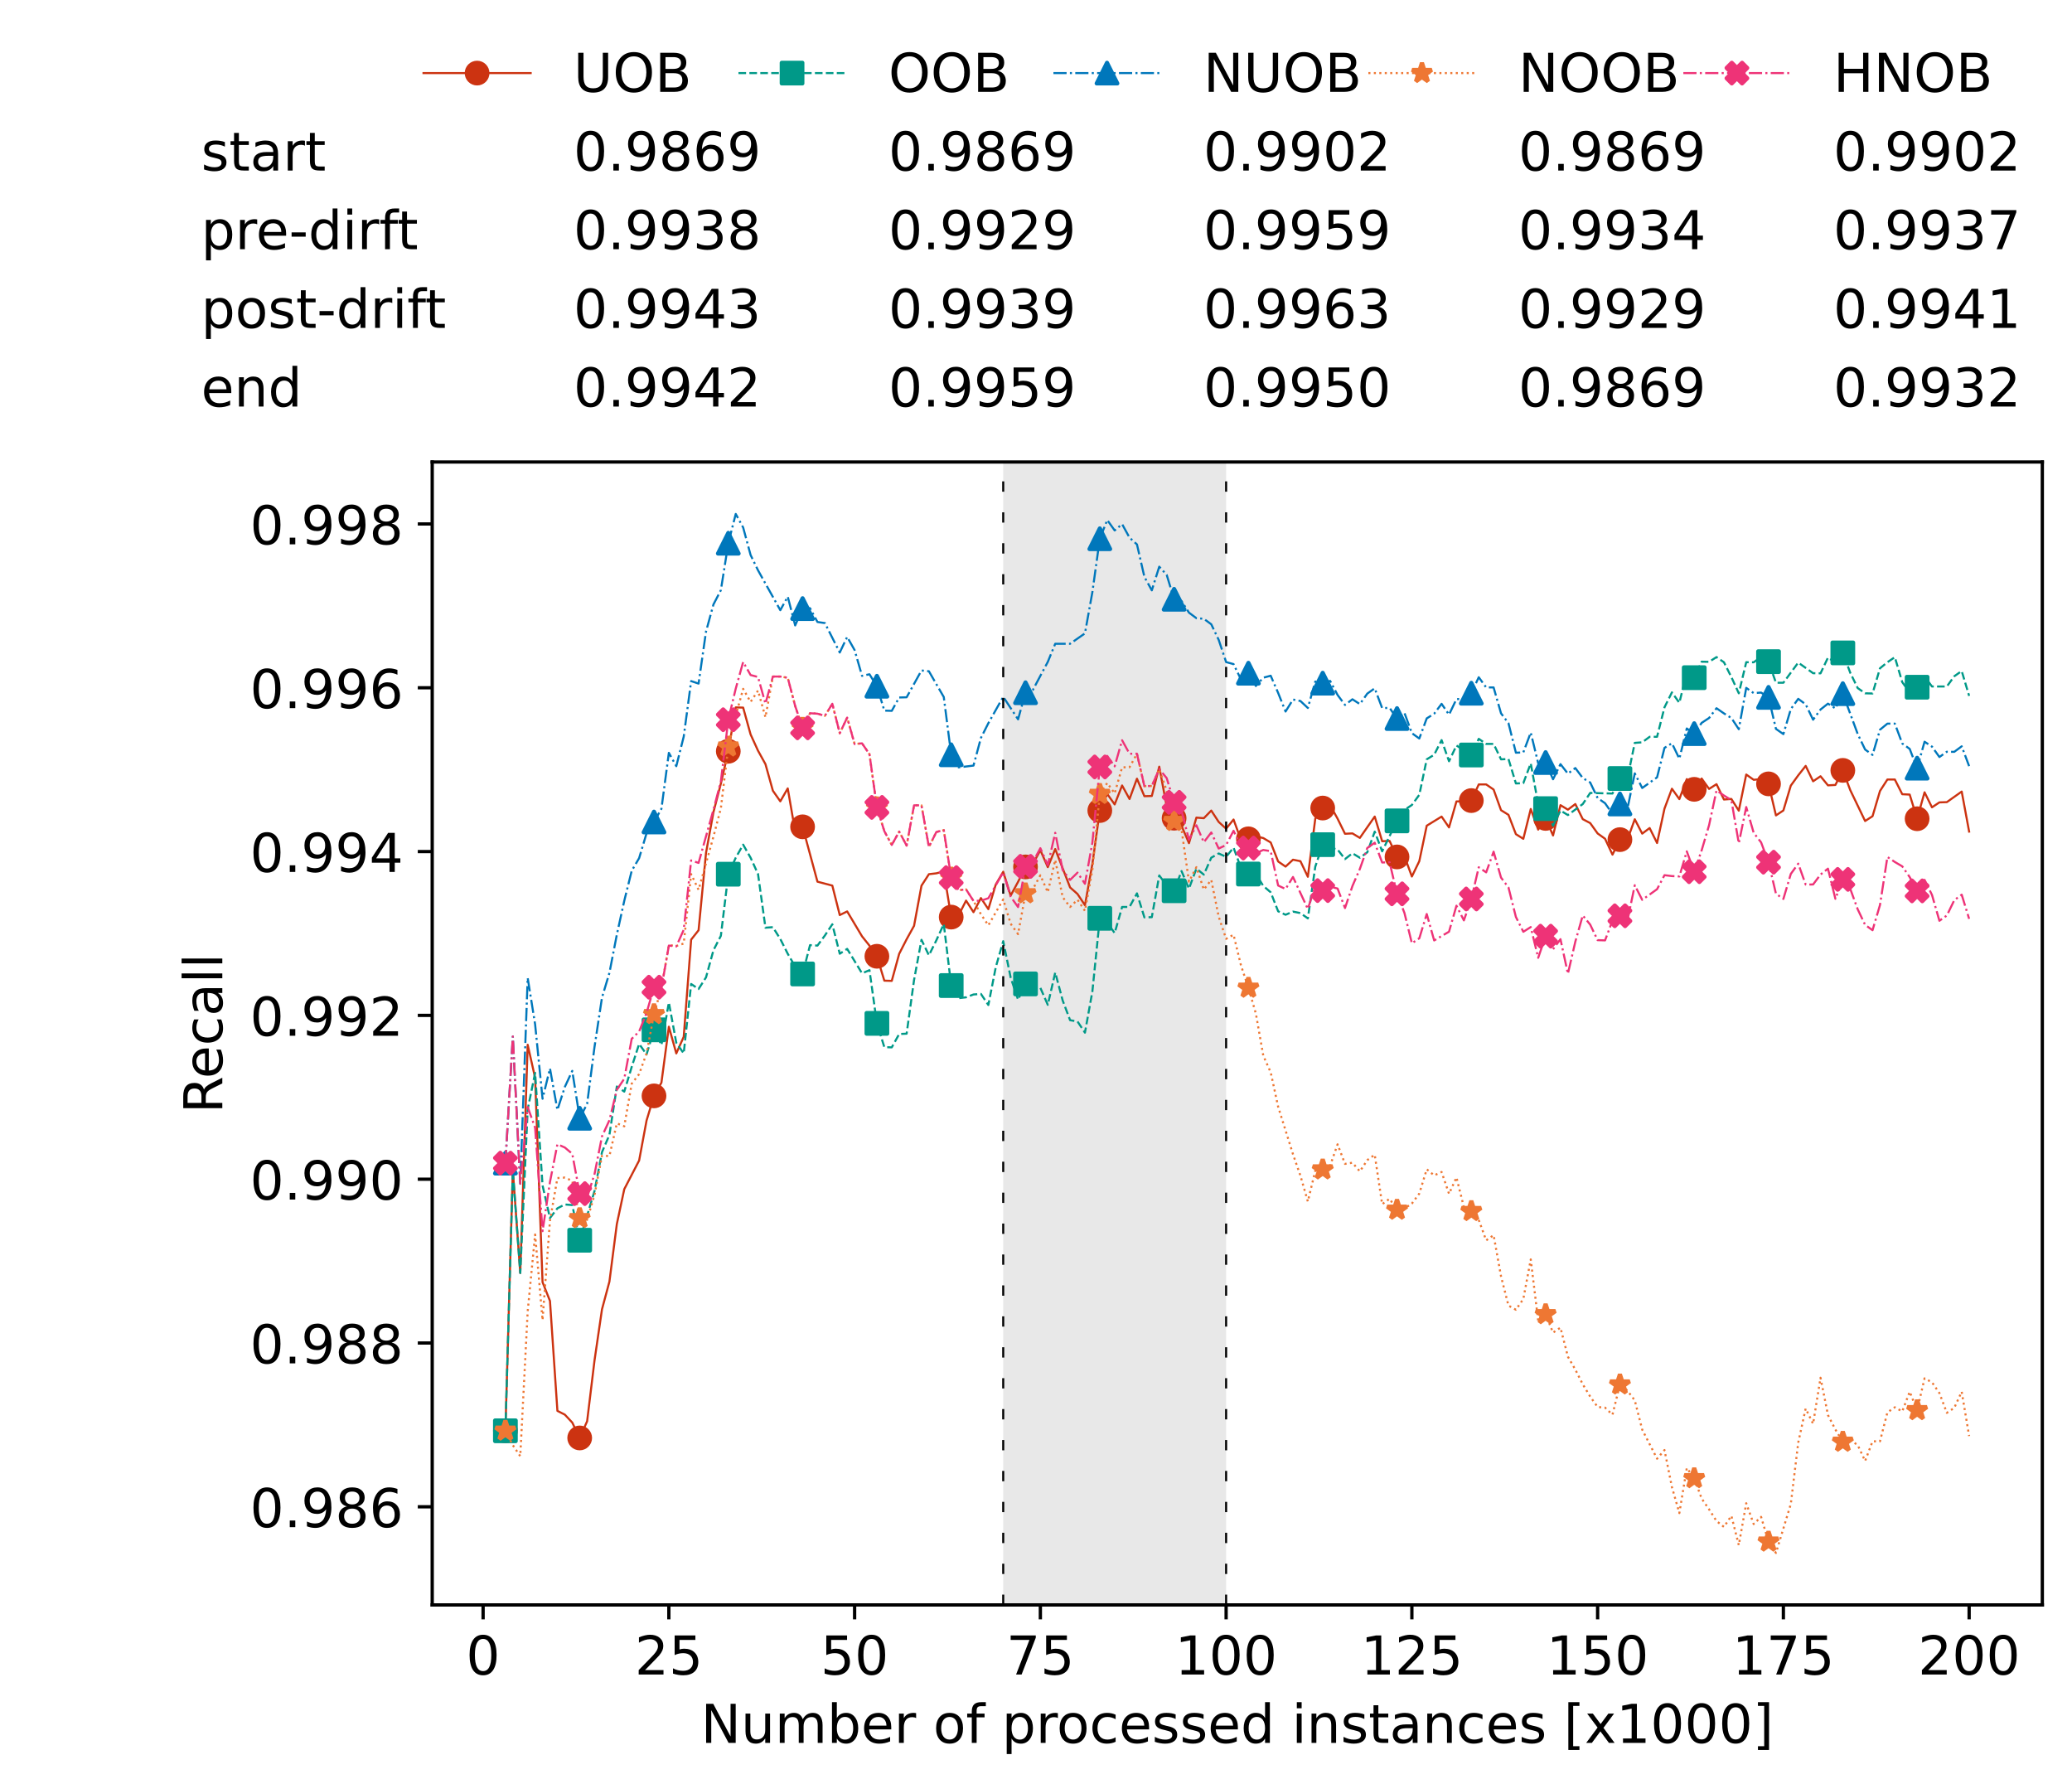 <?xml version="1.0" encoding="utf-8" standalone="no"?>
<!DOCTYPE svg PUBLIC "-//W3C//DTD SVG 1.1//EN"
  "http://www.w3.org/Graphics/SVG/1.1/DTD/svg11.dtd">
<!-- Created with matplotlib (https://matplotlib.org/) -->
<svg height="432.615pt" version="1.1" viewBox="0 0 502.65 432.615" width="502.65pt" xmlns="http://www.w3.org/2000/svg" xmlns:xlink="http://www.w3.org/1999/xlink">
 <defs>
  <style type="text/css">*{stroke-linecap:butt;stroke-linejoin:round;}</style>
 </defs>
 <g id="figure_1">
  <g id="patch_1">
   <path d="M 0 432.615 
L 502.65 432.615 
L 502.65 0 
L 0 0 
z
" style="fill:#ffffff;"/>
  </g>
  <g id="axes_1">
   <g id="patch_2">
    <path d="M 104.85 389.252 
L 495.45 389.252 
L 495.45 112.052 
L 104.85 112.052 
z
" style="fill:#ffffff;"/>
   </g>
   <g id="patch_3">
    <path clip-path="url(#p251afba902)" d="M 297.446 389.252 
L 297.446 112.052 
L 243.372 112.052 
L 243.372 389.252 
z
" style="fill:#d3d3d3;opacity:0.5;"/>
   </g>
   <g id="matplotlib.axis_1">
    <g id="xtick_1">
     <g id="line2d_1">
      <defs>
       <path d="M 0 0 
L 0 3.5 
" id="m268e92717d" style="stroke:#000000;stroke-width:0.8;"/>
      </defs>
      <g>
       <use style="stroke:#000000;stroke-width:0.8;" x="117.197" xlink:href="#m268e92717d" y="389.252"/>
      </g>
     </g>
     <g id="text_1">
      <!-- 0 -->
      <g transform="translate(113.061 406.13)scale(0.13 -0.13)">
       <defs>
        <path d="M 31.781 66.406 
Q 24.172 66.406 20.328 58.906 
Q 16.5 51.422 16.5 36.375 
Q 16.5 21.391 20.328 13.891 
Q 24.172 6.391 31.781 6.391 
Q 39.453 6.391 43.281 13.891 
Q 47.125 21.391 47.125 36.375 
Q 47.125 51.422 43.281 58.906 
Q 39.453 66.406 31.781 66.406 
z
M 31.781 74.219 
Q 44.047 74.219 50.516 64.516 
Q 56.984 54.828 56.984 36.375 
Q 56.984 17.969 50.516 8.266 
Q 44.047 -1.422 31.781 -1.422 
Q 19.531 -1.422 13.062 8.266 
Q 6.594 17.969 6.594 36.375 
Q 6.594 54.828 13.062 64.516 
Q 19.531 74.219 31.781 74.219 
z
" id="DejaVuSans-48"/>
       </defs>
       <use xlink:href="#DejaVuSans-48"/>
      </g>
     </g>
    </g>
    <g id="xtick_2">
     <g id="line2d_2">
      <g>
       <use style="stroke:#000000;stroke-width:0.8;" x="162.259" xlink:href="#m268e92717d" y="389.252"/>
      </g>
     </g>
     <g id="text_2">
      <!-- 25 -->
      <g transform="translate(153.988 406.13)scale(0.13 -0.13)">
       <defs>
        <path d="M 19.188 8.297 
L 53.609 8.297 
L 53.609 0 
L 7.328 0 
L 7.328 8.297 
Q 12.938 14.109 22.625 23.891 
Q 32.328 33.688 34.812 36.531 
Q 39.547 41.844 41.422 45.531 
Q 43.312 49.219 43.312 52.781 
Q 43.312 58.594 39.234 62.25 
Q 35.156 65.922 28.609 65.922 
Q 23.969 65.922 18.812 64.312 
Q 13.672 62.703 7.812 59.422 
L 7.812 69.391 
Q 13.766 71.781 18.938 73 
Q 24.125 74.219 28.422 74.219 
Q 39.75 74.219 46.484 68.547 
Q 53.219 62.891 53.219 53.422 
Q 53.219 48.922 51.531 44.891 
Q 49.859 40.875 45.406 35.406 
Q 44.188 33.984 37.641 27.219 
Q 31.109 20.453 19.188 8.297 
z
" id="DejaVuSans-50"/>
        <path d="M 10.797 72.906 
L 49.516 72.906 
L 49.516 64.594 
L 19.828 64.594 
L 19.828 46.734 
Q 21.969 47.469 24.109 47.828 
Q 26.266 48.188 28.422 48.188 
Q 40.625 48.188 47.75 41.5 
Q 54.891 34.812 54.891 23.391 
Q 54.891 11.625 47.562 5.094 
Q 40.234 -1.422 26.906 -1.422 
Q 22.312 -1.422 17.547 -0.641 
Q 12.797 0.141 7.719 1.703 
L 7.719 11.625 
Q 12.109 9.234 16.797 8.062 
Q 21.484 6.891 26.703 6.891 
Q 35.156 6.891 40.078 11.328 
Q 45.016 15.766 45.016 23.391 
Q 45.016 31 40.078 35.438 
Q 35.156 39.891 26.703 39.891 
Q 22.75 39.891 18.812 39.016 
Q 14.891 38.141 10.797 36.281 
z
" id="DejaVuSans-53"/>
       </defs>
       <use xlink:href="#DejaVuSans-50"/>
       <use x="63.623" xlink:href="#DejaVuSans-53"/>
      </g>
     </g>
    </g>
    <g id="xtick_3">
     <g id="line2d_3">
      <g>
       <use style="stroke:#000000;stroke-width:0.8;" x="207.322" xlink:href="#m268e92717d" y="389.252"/>
      </g>
     </g>
     <g id="text_3">
      <!-- 50 -->
      <g transform="translate(199.05 406.13)scale(0.13 -0.13)">
       <use xlink:href="#DejaVuSans-53"/>
       <use x="63.623" xlink:href="#DejaVuSans-48"/>
      </g>
     </g>
    </g>
    <g id="xtick_4">
     <g id="line2d_4">
      <g>
       <use style="stroke:#000000;stroke-width:0.8;" x="252.384" xlink:href="#m268e92717d" y="389.252"/>
      </g>
     </g>
     <g id="text_4">
      <!-- 75 -->
      <g transform="translate(244.113 406.13)scale(0.13 -0.13)">
       <defs>
        <path d="M 8.203 72.906 
L 55.078 72.906 
L 55.078 68.703 
L 28.609 0 
L 18.312 0 
L 43.219 64.594 
L 8.203 64.594 
z
" id="DejaVuSans-55"/>
       </defs>
       <use xlink:href="#DejaVuSans-55"/>
       <use x="63.623" xlink:href="#DejaVuSans-53"/>
      </g>
     </g>
    </g>
    <g id="xtick_5">
     <g id="line2d_5">
      <g>
       <use style="stroke:#000000;stroke-width:0.8;" x="297.446" xlink:href="#m268e92717d" y="389.252"/>
      </g>
     </g>
     <g id="text_5">
      <!-- 100 -->
      <g transform="translate(285.039 406.13)scale(0.13 -0.13)">
       <defs>
        <path d="M 12.406 8.297 
L 28.516 8.297 
L 28.516 63.922 
L 10.984 60.406 
L 10.984 69.391 
L 28.422 72.906 
L 38.281 72.906 
L 38.281 8.297 
L 54.391 8.297 
L 54.391 0 
L 12.406 0 
z
" id="DejaVuSans-49"/>
       </defs>
       <use xlink:href="#DejaVuSans-49"/>
       <use x="63.623" xlink:href="#DejaVuSans-48"/>
       <use x="127.246" xlink:href="#DejaVuSans-48"/>
      </g>
     </g>
    </g>
    <g id="xtick_6">
     <g id="line2d_6">
      <g>
       <use style="stroke:#000000;stroke-width:0.8;" x="342.509" xlink:href="#m268e92717d" y="389.252"/>
      </g>
     </g>
     <g id="text_6">
      <!-- 125 -->
      <g transform="translate(330.102 406.13)scale(0.13 -0.13)">
       <use xlink:href="#DejaVuSans-49"/>
       <use x="63.623" xlink:href="#DejaVuSans-50"/>
       <use x="127.246" xlink:href="#DejaVuSans-53"/>
      </g>
     </g>
    </g>
    <g id="xtick_7">
     <g id="line2d_7">
      <g>
       <use style="stroke:#000000;stroke-width:0.8;" x="387.571" xlink:href="#m268e92717d" y="389.252"/>
      </g>
     </g>
     <g id="text_7">
      <!-- 150 -->
      <g transform="translate(375.164 406.13)scale(0.13 -0.13)">
       <use xlink:href="#DejaVuSans-49"/>
       <use x="63.623" xlink:href="#DejaVuSans-53"/>
       <use x="127.246" xlink:href="#DejaVuSans-48"/>
      </g>
     </g>
    </g>
    <g id="xtick_8">
     <g id="line2d_8">
      <g>
       <use style="stroke:#000000;stroke-width:0.8;" x="432.633" xlink:href="#m268e92717d" y="389.252"/>
      </g>
     </g>
     <g id="text_8">
      <!-- 175 -->
      <g transform="translate(420.226 406.13)scale(0.13 -0.13)">
       <use xlink:href="#DejaVuSans-49"/>
       <use x="63.623" xlink:href="#DejaVuSans-55"/>
       <use x="127.246" xlink:href="#DejaVuSans-53"/>
      </g>
     </g>
    </g>
    <g id="xtick_9">
     <g id="line2d_9">
      <g>
       <use style="stroke:#000000;stroke-width:0.8;" x="477.695" xlink:href="#m268e92717d" y="389.252"/>
      </g>
     </g>
     <g id="text_9">
      <!-- 200 -->
      <g transform="translate(465.289 406.13)scale(0.13 -0.13)">
       <use xlink:href="#DejaVuSans-50"/>
       <use x="63.623" xlink:href="#DejaVuSans-48"/>
       <use x="127.246" xlink:href="#DejaVuSans-48"/>
      </g>
     </g>
    </g>
    <g id="text_10">
     <!-- Number of processed instances [x1000] -->
     <g transform="translate(170.025 422.711)scale(0.13 -0.13)">
      <defs>
       <path d="M 9.812 72.906 
L 23.094 72.906 
L 55.422 11.922 
L 55.422 72.906 
L 64.984 72.906 
L 64.984 0 
L 51.703 0 
L 19.391 60.984 
L 19.391 0 
L 9.812 0 
z
" id="DejaVuSans-78"/>
       <path d="M 8.5 21.578 
L 8.5 54.688 
L 17.484 54.688 
L 17.484 21.922 
Q 17.484 14.156 20.5 10.266 
Q 23.531 6.391 29.594 6.391 
Q 36.859 6.391 41.078 11.031 
Q 45.312 15.672 45.312 23.688 
L 45.312 54.688 
L 54.297 54.688 
L 54.297 0 
L 45.312 0 
L 45.312 8.406 
Q 42.047 3.422 37.719 1 
Q 33.406 -1.422 27.688 -1.422 
Q 18.266 -1.422 13.375 4.438 
Q 8.5 10.297 8.5 21.578 
z
M 31.109 56 
z
" id="DejaVuSans-117"/>
       <path d="M 52 44.188 
Q 55.375 50.25 60.062 53.125 
Q 64.75 56 71.094 56 
Q 79.641 56 84.281 50.016 
Q 88.922 44.047 88.922 33.016 
L 88.922 0 
L 79.891 0 
L 79.891 32.719 
Q 79.891 40.578 77.094 44.375 
Q 74.312 48.188 68.609 48.188 
Q 61.625 48.188 57.562 43.547 
Q 53.516 38.922 53.516 30.906 
L 53.516 0 
L 44.484 0 
L 44.484 32.719 
Q 44.484 40.625 41.703 44.406 
Q 38.922 48.188 33.109 48.188 
Q 26.219 48.188 22.156 43.531 
Q 18.109 38.875 18.109 30.906 
L 18.109 0 
L 9.078 0 
L 9.078 54.688 
L 18.109 54.688 
L 18.109 46.188 
Q 21.188 51.219 25.484 53.609 
Q 29.781 56 35.688 56 
Q 41.656 56 45.828 52.969 
Q 50 49.953 52 44.188 
z
" id="DejaVuSans-109"/>
       <path d="M 48.688 27.297 
Q 48.688 37.203 44.609 42.844 
Q 40.531 48.484 33.406 48.484 
Q 26.266 48.484 22.188 42.844 
Q 18.109 37.203 18.109 27.297 
Q 18.109 17.391 22.188 11.75 
Q 26.266 6.109 33.406 6.109 
Q 40.531 6.109 44.609 11.75 
Q 48.688 17.391 48.688 27.297 
z
M 18.109 46.391 
Q 20.953 51.266 25.266 53.625 
Q 29.594 56 35.594 56 
Q 45.562 56 51.781 48.094 
Q 58.016 40.188 58.016 27.297 
Q 58.016 14.406 51.781 6.484 
Q 45.562 -1.422 35.594 -1.422 
Q 29.594 -1.422 25.266 0.953 
Q 20.953 3.328 18.109 8.203 
L 18.109 0 
L 9.078 0 
L 9.078 75.984 
L 18.109 75.984 
z
" id="DejaVuSans-98"/>
       <path d="M 56.203 29.594 
L 56.203 25.203 
L 14.891 25.203 
Q 15.484 15.922 20.484 11.062 
Q 25.484 6.203 34.422 6.203 
Q 39.594 6.203 44.453 7.469 
Q 49.312 8.734 54.109 11.281 
L 54.109 2.781 
Q 49.266 0.734 44.188 -0.344 
Q 39.109 -1.422 33.891 -1.422 
Q 20.797 -1.422 13.156 6.188 
Q 5.516 13.812 5.516 26.812 
Q 5.516 40.234 12.766 48.109 
Q 20.016 56 32.328 56 
Q 43.359 56 49.781 48.891 
Q 56.203 41.797 56.203 29.594 
z
M 47.219 32.234 
Q 47.125 39.594 43.094 43.984 
Q 39.062 48.391 32.422 48.391 
Q 24.906 48.391 20.391 44.141 
Q 15.875 39.891 15.188 32.172 
z
" id="DejaVuSans-101"/>
       <path d="M 41.109 46.297 
Q 39.594 47.172 37.812 47.578 
Q 36.031 48 33.891 48 
Q 26.266 48 22.188 43.047 
Q 18.109 38.094 18.109 28.812 
L 18.109 0 
L 9.078 0 
L 9.078 54.688 
L 18.109 54.688 
L 18.109 46.188 
Q 20.953 51.172 25.484 53.578 
Q 30.031 56 36.531 56 
Q 37.453 56 38.578 55.875 
Q 39.703 55.766 41.062 55.516 
z
" id="DejaVuSans-114"/>
       <path id="DejaVuSans-32"/>
       <path d="M 30.609 48.391 
Q 23.391 48.391 19.188 42.75 
Q 14.984 37.109 14.984 27.297 
Q 14.984 17.484 19.156 11.844 
Q 23.344 6.203 30.609 6.203 
Q 37.797 6.203 41.984 11.859 
Q 46.188 17.531 46.188 27.297 
Q 46.188 37.016 41.984 42.703 
Q 37.797 48.391 30.609 48.391 
z
M 30.609 56 
Q 42.328 56 49.016 48.375 
Q 55.719 40.766 55.719 27.297 
Q 55.719 13.875 49.016 6.219 
Q 42.328 -1.422 30.609 -1.422 
Q 18.844 -1.422 12.172 6.219 
Q 5.516 13.875 5.516 27.297 
Q 5.516 40.766 12.172 48.375 
Q 18.844 56 30.609 56 
z
" id="DejaVuSans-111"/>
       <path d="M 37.109 75.984 
L 37.109 68.5 
L 28.516 68.5 
Q 23.688 68.5 21.797 66.547 
Q 19.922 64.594 19.922 59.516 
L 19.922 54.688 
L 34.719 54.688 
L 34.719 47.703 
L 19.922 47.703 
L 19.922 0 
L 10.891 0 
L 10.891 47.703 
L 2.297 47.703 
L 2.297 54.688 
L 10.891 54.688 
L 10.891 58.5 
Q 10.891 67.625 15.141 71.797 
Q 19.391 75.984 28.609 75.984 
z
" id="DejaVuSans-102"/>
       <path d="M 18.109 8.203 
L 18.109 -20.797 
L 9.078 -20.797 
L 9.078 54.688 
L 18.109 54.688 
L 18.109 46.391 
Q 20.953 51.266 25.266 53.625 
Q 29.594 56 35.594 56 
Q 45.562 56 51.781 48.094 
Q 58.016 40.188 58.016 27.297 
Q 58.016 14.406 51.781 6.484 
Q 45.562 -1.422 35.594 -1.422 
Q 29.594 -1.422 25.266 0.953 
Q 20.953 3.328 18.109 8.203 
z
M 48.688 27.297 
Q 48.688 37.203 44.609 42.844 
Q 40.531 48.484 33.406 48.484 
Q 26.266 48.484 22.188 42.844 
Q 18.109 37.203 18.109 27.297 
Q 18.109 17.391 22.188 11.75 
Q 26.266 6.109 33.406 6.109 
Q 40.531 6.109 44.609 11.75 
Q 48.688 17.391 48.688 27.297 
z
" id="DejaVuSans-112"/>
       <path d="M 48.781 52.594 
L 48.781 44.188 
Q 44.969 46.297 41.141 47.344 
Q 37.312 48.391 33.406 48.391 
Q 24.656 48.391 19.812 42.844 
Q 14.984 37.312 14.984 27.297 
Q 14.984 17.281 19.812 11.734 
Q 24.656 6.203 33.406 6.203 
Q 37.312 6.203 41.141 7.25 
Q 44.969 8.297 48.781 10.406 
L 48.781 2.094 
Q 45.016 0.344 40.984 -0.531 
Q 36.969 -1.422 32.422 -1.422 
Q 20.062 -1.422 12.781 6.344 
Q 5.516 14.109 5.516 27.297 
Q 5.516 40.672 12.859 48.328 
Q 20.219 56 33.016 56 
Q 37.156 56 41.109 55.141 
Q 45.062 54.297 48.781 52.594 
z
" id="DejaVuSans-99"/>
       <path d="M 44.281 53.078 
L 44.281 44.578 
Q 40.484 46.531 36.375 47.5 
Q 32.281 48.484 27.875 48.484 
Q 21.188 48.484 17.844 46.438 
Q 14.5 44.391 14.5 40.281 
Q 14.5 37.156 16.891 35.375 
Q 19.281 33.594 26.516 31.984 
L 29.594 31.297 
Q 39.156 29.25 43.188 25.516 
Q 47.219 21.781 47.219 15.094 
Q 47.219 7.469 41.188 3.016 
Q 35.156 -1.422 24.609 -1.422 
Q 20.219 -1.422 15.453 -0.562 
Q 10.688 0.297 5.422 2 
L 5.422 11.281 
Q 10.406 8.688 15.234 7.391 
Q 20.062 6.109 24.812 6.109 
Q 31.156 6.109 34.562 8.281 
Q 37.984 10.453 37.984 14.406 
Q 37.984 18.062 35.516 20.016 
Q 33.062 21.969 24.703 23.781 
L 21.578 24.516 
Q 13.234 26.266 9.516 29.906 
Q 5.812 33.547 5.812 39.891 
Q 5.812 47.609 11.281 51.797 
Q 16.75 56 26.812 56 
Q 31.781 56 36.172 55.266 
Q 40.578 54.547 44.281 53.078 
z
" id="DejaVuSans-115"/>
       <path d="M 45.406 46.391 
L 45.406 75.984 
L 54.391 75.984 
L 54.391 0 
L 45.406 0 
L 45.406 8.203 
Q 42.578 3.328 38.25 0.953 
Q 33.938 -1.422 27.875 -1.422 
Q 17.969 -1.422 11.734 6.484 
Q 5.516 14.406 5.516 27.297 
Q 5.516 40.188 11.734 48.094 
Q 17.969 56 27.875 56 
Q 33.938 56 38.25 53.625 
Q 42.578 51.266 45.406 46.391 
z
M 14.797 27.297 
Q 14.797 17.391 18.875 11.75 
Q 22.953 6.109 30.078 6.109 
Q 37.203 6.109 41.297 11.75 
Q 45.406 17.391 45.406 27.297 
Q 45.406 37.203 41.297 42.844 
Q 37.203 48.484 30.078 48.484 
Q 22.953 48.484 18.875 42.844 
Q 14.797 37.203 14.797 27.297 
z
" id="DejaVuSans-100"/>
       <path d="M 9.422 54.688 
L 18.406 54.688 
L 18.406 0 
L 9.422 0 
z
M 9.422 75.984 
L 18.406 75.984 
L 18.406 64.594 
L 9.422 64.594 
z
" id="DejaVuSans-105"/>
       <path d="M 54.891 33.016 
L 54.891 0 
L 45.906 0 
L 45.906 32.719 
Q 45.906 40.484 42.875 44.328 
Q 39.844 48.188 33.797 48.188 
Q 26.516 48.188 22.312 43.547 
Q 18.109 38.922 18.109 30.906 
L 18.109 0 
L 9.078 0 
L 9.078 54.688 
L 18.109 54.688 
L 18.109 46.188 
Q 21.344 51.125 25.703 53.562 
Q 30.078 56 35.797 56 
Q 45.219 56 50.047 50.172 
Q 54.891 44.344 54.891 33.016 
z
" id="DejaVuSans-110"/>
       <path d="M 18.312 70.219 
L 18.312 54.688 
L 36.812 54.688 
L 36.812 47.703 
L 18.312 47.703 
L 18.312 18.016 
Q 18.312 11.328 20.141 9.422 
Q 21.969 7.516 27.594 7.516 
L 36.812 7.516 
L 36.812 0 
L 27.594 0 
Q 17.188 0 13.234 3.875 
Q 9.281 7.766 9.281 18.016 
L 9.281 47.703 
L 2.688 47.703 
L 2.688 54.688 
L 9.281 54.688 
L 9.281 70.219 
z
" id="DejaVuSans-116"/>
       <path d="M 34.281 27.484 
Q 23.391 27.484 19.188 25 
Q 14.984 22.516 14.984 16.5 
Q 14.984 11.719 18.141 8.906 
Q 21.297 6.109 26.703 6.109 
Q 34.188 6.109 38.703 11.406 
Q 43.219 16.703 43.219 25.484 
L 43.219 27.484 
z
M 52.203 31.203 
L 52.203 0 
L 43.219 0 
L 43.219 8.297 
Q 40.141 3.328 35.547 0.953 
Q 30.953 -1.422 24.312 -1.422 
Q 15.922 -1.422 10.953 3.297 
Q 6 8.016 6 15.922 
Q 6 25.141 12.172 29.828 
Q 18.359 34.516 30.609 34.516 
L 43.219 34.516 
L 43.219 35.406 
Q 43.219 41.609 39.141 45 
Q 35.062 48.391 27.688 48.391 
Q 23 48.391 18.547 47.266 
Q 14.109 46.141 10.016 43.891 
L 10.016 52.203 
Q 14.938 54.109 19.578 55.047 
Q 24.219 56 28.609 56 
Q 40.484 56 46.344 49.844 
Q 52.203 43.703 52.203 31.203 
z
" id="DejaVuSans-97"/>
       <path d="M 8.594 75.984 
L 29.297 75.984 
L 29.297 69 
L 17.578 69 
L 17.578 -6.203 
L 29.297 -6.203 
L 29.297 -13.188 
L 8.594 -13.188 
z
" id="DejaVuSans-91"/>
       <path d="M 54.891 54.688 
L 35.109 28.078 
L 55.906 0 
L 45.312 0 
L 29.391 21.484 
L 13.484 0 
L 2.875 0 
L 24.125 28.609 
L 4.688 54.688 
L 15.281 54.688 
L 29.781 35.203 
L 44.281 54.688 
z
" id="DejaVuSans-120"/>
       <path d="M 30.422 75.984 
L 30.422 -13.188 
L 9.719 -13.188 
L 9.719 -6.203 
L 21.391 -6.203 
L 21.391 69 
L 9.719 69 
L 9.719 75.984 
z
" id="DejaVuSans-93"/>
      </defs>
      <use xlink:href="#DejaVuSans-78"/>
      <use x="74.805" xlink:href="#DejaVuSans-117"/>
      <use x="138.184" xlink:href="#DejaVuSans-109"/>
      <use x="235.596" xlink:href="#DejaVuSans-98"/>
      <use x="299.072" xlink:href="#DejaVuSans-101"/>
      <use x="360.596" xlink:href="#DejaVuSans-114"/>
      <use x="401.709" xlink:href="#DejaVuSans-32"/>
      <use x="433.496" xlink:href="#DejaVuSans-111"/>
      <use x="494.678" xlink:href="#DejaVuSans-102"/>
      <use x="529.883" xlink:href="#DejaVuSans-32"/>
      <use x="561.67" xlink:href="#DejaVuSans-112"/>
      <use x="625.146" xlink:href="#DejaVuSans-114"/>
      <use x="664.01" xlink:href="#DejaVuSans-111"/>
      <use x="725.191" xlink:href="#DejaVuSans-99"/>
      <use x="780.172" xlink:href="#DejaVuSans-101"/>
      <use x="841.695" xlink:href="#DejaVuSans-115"/>
      <use x="893.795" xlink:href="#DejaVuSans-115"/>
      <use x="945.895" xlink:href="#DejaVuSans-101"/>
      <use x="1007.418" xlink:href="#DejaVuSans-100"/>
      <use x="1070.895" xlink:href="#DejaVuSans-32"/>
      <use x="1102.682" xlink:href="#DejaVuSans-105"/>
      <use x="1130.465" xlink:href="#DejaVuSans-110"/>
      <use x="1193.844" xlink:href="#DejaVuSans-115"/>
      <use x="1245.943" xlink:href="#DejaVuSans-116"/>
      <use x="1285.152" xlink:href="#DejaVuSans-97"/>
      <use x="1346.432" xlink:href="#DejaVuSans-110"/>
      <use x="1409.811" xlink:href="#DejaVuSans-99"/>
      <use x="1464.791" xlink:href="#DejaVuSans-101"/>
      <use x="1526.314" xlink:href="#DejaVuSans-115"/>
      <use x="1578.414" xlink:href="#DejaVuSans-32"/>
      <use x="1610.201" xlink:href="#DejaVuSans-91"/>
      <use x="1649.215" xlink:href="#DejaVuSans-120"/>
      <use x="1708.395" xlink:href="#DejaVuSans-49"/>
      <use x="1772.018" xlink:href="#DejaVuSans-48"/>
      <use x="1835.641" xlink:href="#DejaVuSans-48"/>
      <use x="1899.264" xlink:href="#DejaVuSans-48"/>
      <use x="1962.887" xlink:href="#DejaVuSans-93"/>
     </g>
    </g>
   </g>
   <g id="matplotlib.axis_2">
    <g id="ytick_1">
     <g id="line2d_10">
      <defs>
       <path d="M 0 0 
L -3.5 0 
" id="ma209e2bedc" style="stroke:#000000;stroke-width:0.8;"/>
      </defs>
      <g>
       <use style="stroke:#000000;stroke-width:0.8;" x="104.85" xlink:href="#ma209e2bedc" y="365.451"/>
      </g>
     </g>
     <g id="text_11">
      <!-- 0.986 -->
      <g transform="translate(60.633 370.39)scale(0.13 -0.13)">
       <defs>
        <path d="M 10.688 12.406 
L 21 12.406 
L 21 0 
L 10.688 0 
z
" id="DejaVuSans-46"/>
        <path d="M 10.984 1.516 
L 10.984 10.5 
Q 14.703 8.734 18.5 7.812 
Q 22.312 6.891 25.984 6.891 
Q 35.75 6.891 40.891 13.453 
Q 46.047 20.016 46.781 33.406 
Q 43.953 29.203 39.594 26.953 
Q 35.25 24.703 29.984 24.703 
Q 19.047 24.703 12.672 31.312 
Q 6.297 37.938 6.297 49.422 
Q 6.297 60.641 12.938 67.422 
Q 19.578 74.219 30.609 74.219 
Q 43.266 74.219 49.922 64.516 
Q 56.594 54.828 56.594 36.375 
Q 56.594 19.141 48.406 8.859 
Q 40.234 -1.422 26.422 -1.422 
Q 22.703 -1.422 18.891 -0.688 
Q 15.094 0.047 10.984 1.516 
z
M 30.609 32.422 
Q 37.25 32.422 41.125 36.953 
Q 45.016 41.5 45.016 49.422 
Q 45.016 57.281 41.125 61.844 
Q 37.25 66.406 30.609 66.406 
Q 23.969 66.406 20.094 61.844 
Q 16.219 57.281 16.219 49.422 
Q 16.219 41.5 20.094 36.953 
Q 23.969 32.422 30.609 32.422 
z
" id="DejaVuSans-57"/>
        <path d="M 31.781 34.625 
Q 24.75 34.625 20.719 30.859 
Q 16.703 27.094 16.703 20.516 
Q 16.703 13.922 20.719 10.156 
Q 24.75 6.391 31.781 6.391 
Q 38.812 6.391 42.859 10.172 
Q 46.922 13.969 46.922 20.516 
Q 46.922 27.094 42.891 30.859 
Q 38.875 34.625 31.781 34.625 
z
M 21.922 38.812 
Q 15.578 40.375 12.031 44.719 
Q 8.5 49.078 8.5 55.328 
Q 8.5 64.062 14.719 69.141 
Q 20.953 74.219 31.781 74.219 
Q 42.672 74.219 48.875 69.141 
Q 55.078 64.062 55.078 55.328 
Q 55.078 49.078 51.531 44.719 
Q 48 40.375 41.703 38.812 
Q 48.828 37.156 52.797 32.312 
Q 56.781 27.484 56.781 20.516 
Q 56.781 9.906 50.312 4.234 
Q 43.844 -1.422 31.781 -1.422 
Q 19.734 -1.422 13.25 4.234 
Q 6.781 9.906 6.781 20.516 
Q 6.781 27.484 10.781 32.312 
Q 14.797 37.156 21.922 38.812 
z
M 18.312 54.391 
Q 18.312 48.734 21.844 45.562 
Q 25.391 42.391 31.781 42.391 
Q 38.141 42.391 41.719 45.562 
Q 45.312 48.734 45.312 54.391 
Q 45.312 60.062 41.719 63.234 
Q 38.141 66.406 31.781 66.406 
Q 25.391 66.406 21.844 63.234 
Q 18.312 60.062 18.312 54.391 
z
" id="DejaVuSans-56"/>
        <path d="M 33.016 40.375 
Q 26.375 40.375 22.484 35.828 
Q 18.609 31.297 18.609 23.391 
Q 18.609 15.531 22.484 10.953 
Q 26.375 6.391 33.016 6.391 
Q 39.656 6.391 43.531 10.953 
Q 47.406 15.531 47.406 23.391 
Q 47.406 31.297 43.531 35.828 
Q 39.656 40.375 33.016 40.375 
z
M 52.594 71.297 
L 52.594 62.312 
Q 48.875 64.062 45.094 64.984 
Q 41.312 65.922 37.594 65.922 
Q 27.828 65.922 22.672 59.328 
Q 17.531 52.734 16.797 39.406 
Q 19.672 43.656 24.016 45.922 
Q 28.375 48.188 33.594 48.188 
Q 44.578 48.188 50.953 41.516 
Q 57.328 34.859 57.328 23.391 
Q 57.328 12.156 50.688 5.359 
Q 44.047 -1.422 33.016 -1.422 
Q 20.359 -1.422 13.672 8.266 
Q 6.984 17.969 6.984 36.375 
Q 6.984 53.656 15.188 63.938 
Q 23.391 74.219 37.203 74.219 
Q 40.922 74.219 44.703 73.484 
Q 48.484 72.75 52.594 71.297 
z
" id="DejaVuSans-54"/>
       </defs>
       <use xlink:href="#DejaVuSans-48"/>
       <use x="63.623" xlink:href="#DejaVuSans-46"/>
       <use x="95.41" xlink:href="#DejaVuSans-57"/>
       <use x="159.033" xlink:href="#DejaVuSans-56"/>
       <use x="222.656" xlink:href="#DejaVuSans-54"/>
      </g>
     </g>
    </g>
    <g id="ytick_2">
     <g id="line2d_11">
      <g>
       <use style="stroke:#000000;stroke-width:0.8;" x="104.85" xlink:href="#ma209e2bedc" y="325.722"/>
      </g>
     </g>
     <g id="text_12">
      <!-- 0.988 -->
      <g transform="translate(60.633 330.661)scale(0.13 -0.13)">
       <use xlink:href="#DejaVuSans-48"/>
       <use x="63.623" xlink:href="#DejaVuSans-46"/>
       <use x="95.41" xlink:href="#DejaVuSans-57"/>
       <use x="159.033" xlink:href="#DejaVuSans-56"/>
       <use x="222.656" xlink:href="#DejaVuSans-56"/>
      </g>
     </g>
    </g>
    <g id="ytick_3">
     <g id="line2d_12">
      <g>
       <use style="stroke:#000000;stroke-width:0.8;" x="104.85" xlink:href="#ma209e2bedc" y="285.993"/>
      </g>
     </g>
     <g id="text_13">
      <!-- 0.990 -->
      <g transform="translate(60.633 290.932)scale(0.13 -0.13)">
       <use xlink:href="#DejaVuSans-48"/>
       <use x="63.623" xlink:href="#DejaVuSans-46"/>
       <use x="95.41" xlink:href="#DejaVuSans-57"/>
       <use x="159.033" xlink:href="#DejaVuSans-57"/>
       <use x="222.656" xlink:href="#DejaVuSans-48"/>
      </g>
     </g>
    </g>
    <g id="ytick_4">
     <g id="line2d_13">
      <g>
       <use style="stroke:#000000;stroke-width:0.8;" x="104.85" xlink:href="#ma209e2bedc" y="246.264"/>
      </g>
     </g>
     <g id="text_14">
      <!-- 0.992 -->
      <g transform="translate(60.633 251.203)scale(0.13 -0.13)">
       <use xlink:href="#DejaVuSans-48"/>
       <use x="63.623" xlink:href="#DejaVuSans-46"/>
       <use x="95.41" xlink:href="#DejaVuSans-57"/>
       <use x="159.033" xlink:href="#DejaVuSans-57"/>
       <use x="222.656" xlink:href="#DejaVuSans-50"/>
      </g>
     </g>
    </g>
    <g id="ytick_5">
     <g id="line2d_14">
      <g>
       <use style="stroke:#000000;stroke-width:0.8;" x="104.85" xlink:href="#ma209e2bedc" y="206.536"/>
      </g>
     </g>
     <g id="text_15">
      <!-- 0.994 -->
      <g transform="translate(60.633 211.475)scale(0.13 -0.13)">
       <defs>
        <path d="M 37.797 64.312 
L 12.891 25.391 
L 37.797 25.391 
z
M 35.203 72.906 
L 47.609 72.906 
L 47.609 25.391 
L 58.016 25.391 
L 58.016 17.188 
L 47.609 17.188 
L 47.609 0 
L 37.797 0 
L 37.797 17.188 
L 4.891 17.188 
L 4.891 26.703 
z
" id="DejaVuSans-52"/>
       </defs>
       <use xlink:href="#DejaVuSans-48"/>
       <use x="63.623" xlink:href="#DejaVuSans-46"/>
       <use x="95.41" xlink:href="#DejaVuSans-57"/>
       <use x="159.033" xlink:href="#DejaVuSans-57"/>
       <use x="222.656" xlink:href="#DejaVuSans-52"/>
      </g>
     </g>
    </g>
    <g id="ytick_6">
     <g id="line2d_15">
      <g>
       <use style="stroke:#000000;stroke-width:0.8;" x="104.85" xlink:href="#ma209e2bedc" y="166.807"/>
      </g>
     </g>
     <g id="text_16">
      <!-- 0.996 -->
      <g transform="translate(60.633 171.746)scale(0.13 -0.13)">
       <use xlink:href="#DejaVuSans-48"/>
       <use x="63.623" xlink:href="#DejaVuSans-46"/>
       <use x="95.41" xlink:href="#DejaVuSans-57"/>
       <use x="159.033" xlink:href="#DejaVuSans-57"/>
       <use x="222.656" xlink:href="#DejaVuSans-54"/>
      </g>
     </g>
    </g>
    <g id="ytick_7">
     <g id="line2d_16">
      <g>
       <use style="stroke:#000000;stroke-width:0.8;" x="104.85" xlink:href="#ma209e2bedc" y="127.078"/>
      </g>
     </g>
     <g id="text_17">
      <!-- 0.998 -->
      <g transform="translate(60.633 132.017)scale(0.13 -0.13)">
       <use xlink:href="#DejaVuSans-48"/>
       <use x="63.623" xlink:href="#DejaVuSans-46"/>
       <use x="95.41" xlink:href="#DejaVuSans-57"/>
       <use x="159.033" xlink:href="#DejaVuSans-57"/>
       <use x="222.656" xlink:href="#DejaVuSans-56"/>
      </g>
     </g>
    </g>
    <g id="text_18">
     <!-- Recall -->
     <g transform="translate(53.93 270.044)rotate(-90)scale(0.13 -0.13)">
      <defs>
       <path d="M 44.391 34.188 
Q 47.562 33.109 50.562 29.594 
Q 53.562 26.078 56.594 19.922 
L 66.609 0 
L 56 0 
L 46.688 18.703 
Q 43.062 26.031 39.672 28.422 
Q 36.281 30.812 30.422 30.812 
L 19.672 30.812 
L 19.672 0 
L 9.812 0 
L 9.812 72.906 
L 32.078 72.906 
Q 44.578 72.906 50.734 67.672 
Q 56.891 62.453 56.891 51.906 
Q 56.891 45.016 53.688 40.469 
Q 50.484 35.938 44.391 34.188 
z
M 19.672 64.797 
L 19.672 38.922 
L 32.078 38.922 
Q 39.203 38.922 42.844 42.219 
Q 46.484 45.516 46.484 51.906 
Q 46.484 58.297 42.844 61.547 
Q 39.203 64.797 32.078 64.797 
z
" id="DejaVuSans-82"/>
       <path d="M 9.422 75.984 
L 18.406 75.984 
L 18.406 0 
L 9.422 0 
z
" id="DejaVuSans-108"/>
      </defs>
      <use xlink:href="#DejaVuSans-82"/>
      <use x="64.982" xlink:href="#DejaVuSans-101"/>
      <use x="126.506" xlink:href="#DejaVuSans-99"/>
      <use x="181.486" xlink:href="#DejaVuSans-97"/>
      <use x="242.766" xlink:href="#DejaVuSans-108"/>
      <use x="270.549" xlink:href="#DejaVuSans-108"/>
     </g>
    </g>
   </g>
   <g id="line2d_17"/>
   <g id="line2d_18"/>
   <g id="line2d_19"/>
   <g id="line2d_20"/>
   <g id="line2d_21"/>
   <g id="line2d_22">
    <path clip-path="url(#p251afba902)" d="M 122.605 347.015 
L 124.407 283.841 
L 126.21 308.739 
L 128.012 253.392 
L 129.815 261.424 
L 131.617 310.971 
L 133.419 315.524 
L 135.222 342.181 
L 137.024 343.1 
L 138.827 345.019 
L 140.629 348.75 
L 142.432 344.703 
L 144.234 329.884 
L 146.037 317.556 
L 147.839 310.836 
L 149.642 296.868 
L 151.444 288.413 
L 155.049 281.46 
L 156.852 271.755 
L 158.654 265.791 
L 160.457 262.573 
L 162.259 249.014 
L 164.062 255.485 
L 165.864 251.461 
L 167.667 227.893 
L 169.469 225.61 
L 171.272 206.86 
L 173.074 196.994 
L 174.877 190.05 
L 176.679 182.208 
L 178.482 171.567 
L 180.284 171.62 
L 182.087 178.122 
L 183.889 182.07 
L 185.692 185.326 
L 187.494 191.775 
L 189.297 194.349 
L 191.099 191.218 
L 192.902 201.673 
L 194.704 200.531 
L 198.309 213.837 
L 201.914 214.786 
L 203.717 221.931 
L 205.519 221.051 
L 209.124 227.095 
L 210.927 229.349 
L 212.729 231.929 
L 214.532 237.841 
L 216.334 237.896 
L 218.137 231.322 
L 219.939 227.801 
L 221.742 224.545 
L 223.544 214.807 
L 225.347 212.021 
L 227.149 211.811 
L 228.952 211.355 
L 230.754 222.427 
L 232.557 221.972 
L 234.359 218.427 
L 236.162 221.234 
L 237.964 217.812 
L 239.767 220.5 
L 241.569 214.513 
L 243.372 211.427 
L 245.174 217.219 
L 246.976 213.871 
L 248.779 210.253 
L 250.581 209.541 
L 252.384 206.197 
L 254.186 210.315 
L 255.989 205.92 
L 259.594 215.233 
L 261.396 216.828 
L 263.199 219.537 
L 265.001 209.538 
L 266.804 196.586 
L 268.606 192.565 
L 270.409 195.097 
L 272.211 190.505 
L 274.014 193.783 
L 275.816 188.858 
L 277.619 193.103 
L 279.421 193.054 
L 281.224 185.948 
L 283.026 195.591 
L 284.829 198.442 
L 286.631 200.286 
L 288.434 204.495 
L 290.236 198.296 
L 292.039 198.439 
L 293.841 196.591 
L 295.644 199.345 
L 297.446 200.986 
L 299.249 198.759 
L 301.051 203.719 
L 302.854 203.442 
L 304.656 202.818 
L 306.459 203.258 
L 308.261 204.327 
L 310.064 208.934 
L 311.866 210.179 
L 313.669 208.509 
L 315.471 208.866 
L 317.274 212.645 
L 319.076 198.561 
L 320.879 195.979 
L 322.681 195.302 
L 324.484 198.552 
L 326.286 202.218 
L 328.089 202.126 
L 329.891 203.217 
L 333.496 198.045 
L 335.299 204.026 
L 337.101 203.953 
L 338.904 207.834 
L 340.706 207.666 
L 342.509 212.586 
L 344.311 208.861 
L 346.114 200.261 
L 349.719 198.05 
L 351.521 200.675 
L 353.324 194.37 
L 355.126 194.336 
L 356.928 194.171 
L 358.731 190.256 
L 360.533 190.247 
L 362.336 191.492 
L 364.138 196.501 
L 365.941 197.624 
L 367.743 202.31 
L 369.546 203.443 
L 371.348 196.211 
L 373.151 201.207 
L 374.953 198.492 
L 376.756 202.631 
L 378.558 195.278 
L 380.361 196.372 
L 382.163 195.011 
L 383.966 198.675 
L 385.768 199.627 
L 387.571 202.14 
L 389.373 203.425 
L 391.176 207.279 
L 392.978 203.639 
L 394.781 203.685 
L 396.583 198.7 
L 398.386 202.183 
L 400.188 200.828 
L 401.991 204.457 
L 403.793 196.11 
L 405.596 191.295 
L 407.398 193.809 
L 409.201 188.961 
L 411.003 191.441 
L 412.806 188.822 
L 414.608 191.339 
L 416.411 190.191 
L 418.213 193.907 
L 420.016 193.779 
L 421.818 196.614 
L 423.621 187.847 
L 425.423 189.127 
L 427.226 188.957 
L 429.028 190.115 
L 430.831 197.764 
L 432.633 196.566 
L 434.436 190.535 
L 436.238 188.047 
L 438.041 185.76 
L 439.843 189.489 
L 441.646 188.269 
L 443.448 190.472 
L 445.251 190.378 
L 447.053 186.841 
L 448.856 191.628 
L 452.461 199.123 
L 454.263 197.96 
L 456.066 191.852 
L 457.868 189.054 
L 459.671 189.054 
L 461.473 192.623 
L 463.276 192.71 
L 465.078 198.57 
L 466.881 192.161 
L 468.683 195.805 
L 470.485 194.604 
L 472.288 194.544 
L 475.893 191.983 
L 477.695 201.693 
L 477.695 201.693 
" style="fill:none;stroke:#cc3311;stroke-linecap:square;stroke-width:0.5;"/>
    <defs>
     <path d="M 0 2.5 
C 0.663 2.5 1.299 2.237 1.768 1.768 
C 2.237 1.299 2.5 0.663 2.5 0 
C 2.5 -0.663 2.237 -1.299 1.768 -1.768 
C 1.299 -2.237 0.663 -2.5 0 -2.5 
C -0.663 -2.5 -1.299 -2.237 -1.768 -1.768 
C -2.237 -1.299 -2.5 -0.663 -2.5 0 
C -2.5 0.663 -2.237 1.299 -1.768 1.768 
C -1.299 2.237 -0.663 2.5 0 2.5 
z
" id="mdaba2e3a0f" style="stroke:#cc3311;"/>
    </defs>
    <g clip-path="url(#p251afba902)">
     <use style="fill:#cc3311;stroke:#cc3311;" x="122.605" xlink:href="#mdaba2e3a0f" y="347.015"/>
     <use style="fill:#cc3311;stroke:#cc3311;" x="140.629" xlink:href="#mdaba2e3a0f" y="348.75"/>
     <use style="fill:#cc3311;stroke:#cc3311;" x="158.654" xlink:href="#mdaba2e3a0f" y="265.791"/>
     <use style="fill:#cc3311;stroke:#cc3311;" x="176.679" xlink:href="#mdaba2e3a0f" y="182.208"/>
     <use style="fill:#cc3311;stroke:#cc3311;" x="194.704" xlink:href="#mdaba2e3a0f" y="200.531"/>
     <use style="fill:#cc3311;stroke:#cc3311;" x="212.729" xlink:href="#mdaba2e3a0f" y="231.929"/>
     <use style="fill:#cc3311;stroke:#cc3311;" x="230.754" xlink:href="#mdaba2e3a0f" y="222.427"/>
     <use style="fill:#cc3311;stroke:#cc3311;" x="248.779" xlink:href="#mdaba2e3a0f" y="210.253"/>
     <use style="fill:#cc3311;stroke:#cc3311;" x="266.804" xlink:href="#mdaba2e3a0f" y="196.586"/>
     <use style="fill:#cc3311;stroke:#cc3311;" x="284.829" xlink:href="#mdaba2e3a0f" y="198.442"/>
     <use style="fill:#cc3311;stroke:#cc3311;" x="302.854" xlink:href="#mdaba2e3a0f" y="203.442"/>
     <use style="fill:#cc3311;stroke:#cc3311;" x="320.879" xlink:href="#mdaba2e3a0f" y="195.979"/>
     <use style="fill:#cc3311;stroke:#cc3311;" x="338.904" xlink:href="#mdaba2e3a0f" y="207.834"/>
     <use style="fill:#cc3311;stroke:#cc3311;" x="356.928" xlink:href="#mdaba2e3a0f" y="194.171"/>
     <use style="fill:#cc3311;stroke:#cc3311;" x="374.953" xlink:href="#mdaba2e3a0f" y="198.492"/>
     <use style="fill:#cc3311;stroke:#cc3311;" x="392.978" xlink:href="#mdaba2e3a0f" y="203.639"/>
     <use style="fill:#cc3311;stroke:#cc3311;" x="411.003" xlink:href="#mdaba2e3a0f" y="191.441"/>
     <use style="fill:#cc3311;stroke:#cc3311;" x="429.028" xlink:href="#mdaba2e3a0f" y="190.115"/>
     <use style="fill:#cc3311;stroke:#cc3311;" x="447.053" xlink:href="#mdaba2e3a0f" y="186.841"/>
     <use style="fill:#cc3311;stroke:#cc3311;" x="465.078" xlink:href="#mdaba2e3a0f" y="198.57"/>
    </g>
   </g>
   <g id="line2d_23"/>
   <g id="line2d_24"/>
   <g id="line2d_25"/>
   <g id="line2d_26"/>
   <g id="line2d_27">
    <path clip-path="url(#p251afba902)" d="M 122.605 347.015 
L 124.407 283.841 
L 126.21 308.739 
L 128.012 269.058 
L 129.815 260.21 
L 131.617 287.514 
L 133.419 295.418 
L 135.222 293.057 
L 137.024 292.126 
L 138.827 292.269 
L 140.629 300.796 
L 144.234 288.827 
L 146.037 279.432 
L 147.839 275.253 
L 149.642 263.509 
L 151.444 264.755 
L 153.247 258.757 
L 155.049 253.186 
L 156.852 255.73 
L 158.654 249.766 
L 160.457 253.446 
L 162.259 243.122 
L 164.062 252.929 
L 165.864 255.485 
L 167.667 238.651 
L 169.469 239.865 
L 171.272 237.05 
L 173.074 230.472 
L 174.877 226.965 
L 176.679 212.029 
L 178.482 208.039 
L 180.284 204.857 
L 182.087 208.026 
L 183.889 211.974 
L 185.692 224.999 
L 187.494 224.87 
L 189.297 227.744 
L 191.099 231.316 
L 192.902 234.421 
L 194.704 236.217 
L 196.507 229.226 
L 198.309 229.335 
L 200.112 226.886 
L 201.914 224.168 
L 203.717 231.313 
L 205.519 230.14 
L 209.124 236.066 
L 210.927 235.301 
L 212.729 248.2 
L 214.532 253.964 
L 216.334 254.02 
L 218.137 250.779 
L 219.939 250.706 
L 221.742 237.68 
L 223.544 227.943 
L 225.347 231.697 
L 227.149 228.061 
L 228.952 224.12 
L 230.754 239.034 
L 232.557 242.086 
L 234.359 241.885 
L 236.162 241.195 
L 237.964 241.061 
L 239.767 243.75 
L 241.569 234.559 
L 243.372 228.269 
L 245.174 237.071 
L 246.976 242.45 
L 248.779 238.635 
L 250.581 240.167 
L 252.384 239.59 
L 254.186 243.708 
L 255.989 235.864 
L 257.791 242.636 
L 259.594 247.434 
L 261.396 247.745 
L 263.199 250.454 
L 265.001 240.455 
L 266.804 222.722 
L 268.606 223.768 
L 270.409 226.3 
L 272.211 219.971 
L 274.014 219.96 
L 275.816 216.672 
L 277.619 222.491 
L 279.421 222.442 
L 281.224 212.326 
L 283.026 214.726 
L 284.829 216.034 
L 286.631 211.269 
L 288.434 215.517 
L 290.236 210.661 
L 292.039 212.127 
L 293.841 208.022 
L 295.644 207 
L 297.446 207.805 
L 299.249 205.578 
L 301.051 210.538 
L 302.854 211.982 
L 304.656 211.977 
L 306.459 214.864 
L 308.261 216.414 
L 310.064 221.021 
L 311.866 221.86 
L 313.669 221.096 
L 315.471 221.453 
L 317.274 222.743 
L 319.076 210.193 
L 320.879 204.862 
L 322.681 205.594 
L 324.484 206.038 
L 326.286 208.36 
L 328.089 206.945 
L 329.891 208.036 
L 331.694 206.715 
L 333.496 201.699 
L 335.299 206.471 
L 338.904 199.093 
L 340.706 196.442 
L 342.509 195.237 
L 344.311 192.768 
L 346.114 184.167 
L 347.916 183.053 
L 349.719 179.5 
L 351.521 184.627 
L 353.324 180.811 
L 356.928 183.11 
L 358.731 179.195 
L 360.533 180.427 
L 362.336 180.421 
L 364.138 184.17 
L 365.941 184.073 
L 367.743 190.014 
L 369.546 189.938 
L 371.348 185.139 
L 373.151 195.036 
L 374.953 196.122 
L 376.756 200.26 
L 378.558 196.586 
L 380.361 197.68 
L 383.966 195.009 
L 385.768 192.314 
L 391.176 192.458 
L 392.978 188.817 
L 394.781 188.863 
L 396.583 180.173 
L 398.386 180.038 
L 400.188 178.702 
L 401.991 178.688 
L 403.793 171.541 
L 405.596 167.922 
L 407.398 170.453 
L 409.201 163.111 
L 411.003 164.363 
L 412.806 160.481 
L 414.608 160.518 
L 416.411 159.369 
L 418.213 160.621 
L 420.016 164.213 
L 421.818 168.148 
L 423.621 160.606 
L 425.423 160.63 
L 427.226 159.316 
L 429.028 160.474 
L 430.831 165.586 
L 432.633 165.586 
L 436.238 160.702 
L 439.843 163.273 
L 441.646 163.305 
L 443.448 159.493 
L 445.251 160.658 
L 447.053 158.349 
L 448.856 163.165 
L 450.658 166.876 
L 452.461 168.149 
L 454.263 168.196 
L 456.066 162.087 
L 457.868 160.613 
L 459.671 159.388 
L 461.473 165.444 
L 463.276 167.967 
L 465.078 166.673 
L 466.881 164.047 
L 468.683 166.502 
L 472.288 166.497 
L 474.09 164.017 
L 475.893 162.742 
L 477.695 168.778 
L 477.695 168.778 
" style="fill:none;stroke:#009988;stroke-dasharray:1.85,0.8;stroke-dashoffset:0;stroke-width:0.5;"/>
    <defs>
     <path d="M -2.5 2.5 
L 2.5 2.5 
L 2.5 -2.5 
L -2.5 -2.5 
z
" id="mf68905a525" style="stroke:#009988;stroke-linejoin:miter;"/>
    </defs>
    <g clip-path="url(#p251afba902)">
     <use style="fill:#009988;stroke:#009988;stroke-linejoin:miter;" x="122.605" xlink:href="#mf68905a525" y="347.015"/>
     <use style="fill:#009988;stroke:#009988;stroke-linejoin:miter;" x="140.629" xlink:href="#mf68905a525" y="300.796"/>
     <use style="fill:#009988;stroke:#009988;stroke-linejoin:miter;" x="158.654" xlink:href="#mf68905a525" y="249.766"/>
     <use style="fill:#009988;stroke:#009988;stroke-linejoin:miter;" x="176.679" xlink:href="#mf68905a525" y="212.029"/>
     <use style="fill:#009988;stroke:#009988;stroke-linejoin:miter;" x="194.704" xlink:href="#mf68905a525" y="236.217"/>
     <use style="fill:#009988;stroke:#009988;stroke-linejoin:miter;" x="212.729" xlink:href="#mf68905a525" y="248.2"/>
     <use style="fill:#009988;stroke:#009988;stroke-linejoin:miter;" x="230.754" xlink:href="#mf68905a525" y="239.034"/>
     <use style="fill:#009988;stroke:#009988;stroke-linejoin:miter;" x="248.779" xlink:href="#mf68905a525" y="238.635"/>
     <use style="fill:#009988;stroke:#009988;stroke-linejoin:miter;" x="266.804" xlink:href="#mf68905a525" y="222.722"/>
     <use style="fill:#009988;stroke:#009988;stroke-linejoin:miter;" x="284.829" xlink:href="#mf68905a525" y="216.034"/>
     <use style="fill:#009988;stroke:#009988;stroke-linejoin:miter;" x="302.854" xlink:href="#mf68905a525" y="211.982"/>
     <use style="fill:#009988;stroke:#009988;stroke-linejoin:miter;" x="320.879" xlink:href="#mf68905a525" y="204.862"/>
     <use style="fill:#009988;stroke:#009988;stroke-linejoin:miter;" x="338.904" xlink:href="#mf68905a525" y="199.093"/>
     <use style="fill:#009988;stroke:#009988;stroke-linejoin:miter;" x="356.928" xlink:href="#mf68905a525" y="183.11"/>
     <use style="fill:#009988;stroke:#009988;stroke-linejoin:miter;" x="374.953" xlink:href="#mf68905a525" y="196.122"/>
     <use style="fill:#009988;stroke:#009988;stroke-linejoin:miter;" x="392.978" xlink:href="#mf68905a525" y="188.817"/>
     <use style="fill:#009988;stroke:#009988;stroke-linejoin:miter;" x="411.003" xlink:href="#mf68905a525" y="164.363"/>
     <use style="fill:#009988;stroke:#009988;stroke-linejoin:miter;" x="429.028" xlink:href="#mf68905a525" y="160.474"/>
     <use style="fill:#009988;stroke:#009988;stroke-linejoin:miter;" x="447.053" xlink:href="#mf68905a525" y="158.349"/>
     <use style="fill:#009988;stroke:#009988;stroke-linejoin:miter;" x="465.078" xlink:href="#mf68905a525" y="166.673"/>
    </g>
   </g>
   <g id="line2d_28"/>
   <g id="line2d_29"/>
   <g id="line2d_30"/>
   <g id="line2d_31"/>
   <g id="line2d_32">
    <path clip-path="url(#p251afba902)" d="M 122.605 282.098 
L 124.407 251.383 
L 126.21 287.1 
L 128.012 237.163 
L 129.815 248.441 
L 131.617 266.484 
L 133.419 259.142 
L 135.222 269.199 
L 137.024 263.61 
L 138.827 259.731 
L 140.629 271.216 
L 142.432 267.718 
L 144.234 253.843 
L 146.037 241.951 
L 147.839 235.958 
L 149.642 226.67 
L 151.444 218.474 
L 153.247 211.19 
L 155.049 208.122 
L 156.852 202.083 
L 158.654 199.365 
L 160.457 196.148 
L 162.259 182.589 
L 164.062 185.824 
L 165.864 178.657 
L 167.667 165.189 
L 169.469 165.797 
L 171.272 153.184 
L 173.074 146.607 
L 174.877 143.135 
L 176.679 131.746 
L 178.482 124.652 
L 180.284 127.941 
L 182.087 134.607 
L 183.889 138.317 
L 189.297 147.992 
L 191.099 144.714 
L 192.902 151.684 
L 194.704 147.604 
L 196.507 147.51 
L 198.309 150.855 
L 200.112 151.117 
L 203.717 158.257 
L 205.519 154.467 
L 207.322 157.671 
L 209.124 163.917 
L 210.927 163.535 
L 212.729 166.437 
L 214.532 172.349 
L 216.334 172.404 
L 218.137 169.163 
L 219.939 169.115 
L 223.544 162.613 
L 225.347 162.806 
L 228.952 169.05 
L 230.754 183.06 
L 232.557 186.113 
L 236.162 185.682 
L 237.964 178.971 
L 239.767 175.398 
L 243.372 168.99 
L 246.976 174.462 
L 248.779 168.012 
L 250.581 167.3 
L 254.186 160.531 
L 255.989 156.136 
L 259.594 156.136 
L 263.199 153.612 
L 265.001 143.613 
L 266.804 130.66 
L 268.606 126.116 
L 270.409 128.648 
L 272.211 127.118 
L 274.014 130.401 
L 275.816 132.037 
L 277.619 139.907 
L 279.421 143.18 
L 281.224 137.44 
L 283.026 139.407 
L 284.829 145.346 
L 286.631 145.781 
L 288.434 148.586 
L 290.236 149.93 
L 292.039 150.074 
L 293.841 151.407 
L 295.644 155.183 
L 297.446 160.578 
L 299.249 161.068 
L 301.051 164.788 
L 302.854 163.271 
L 304.656 166.374 
L 306.459 164.368 
L 308.261 163.887 
L 310.064 168.053 
L 311.866 172.57 
L 313.669 169.66 
L 315.471 170.017 
L 317.274 171.707 
L 319.076 165.298 
L 320.879 165.686 
L 322.681 165.144 
L 324.484 168.553 
L 326.286 170.967 
L 328.089 169.598 
L 329.891 170.77 
L 331.694 168.221 
L 333.496 166.944 
L 335.299 171.738 
L 337.101 171.683 
L 338.904 174.271 
L 340.706 172.903 
L 342.509 177.817 
L 344.311 179.115 
L 346.114 174.239 
L 347.916 173.101 
L 349.719 170.704 
L 351.521 173.33 
L 353.324 169.555 
L 355.126 169.52 
L 356.928 168.123 
L 358.731 164.256 
L 360.533 166.731 
L 362.336 166.727 
L 364.138 173.013 
L 365.941 175.388 
L 367.743 182.557 
L 369.546 182.481 
L 371.348 177.669 
L 373.151 185.122 
L 374.953 184.941 
L 376.756 189.002 
L 378.558 185.33 
L 380.361 187.639 
L 382.163 186.279 
L 383.966 188.702 
L 385.768 189.786 
L 387.571 193.552 
L 389.373 194.809 
L 391.176 197.392 
L 392.978 194.984 
L 394.781 196.256 
L 396.583 187.566 
L 398.386 191.116 
L 401.991 188.528 
L 403.793 181.38 
L 405.596 180.267 
L 407.398 184.02 
L 409.201 176.678 
L 411.003 177.93 
L 412.806 175.325 
L 414.608 174.134 
L 416.411 171.77 
L 418.213 173.022 
L 420.016 174.134 
L 421.818 176.854 
L 423.621 166.834 
L 425.423 168.101 
L 427.226 167.974 
L 429.028 169.132 
L 430.831 176.781 
L 432.633 178.048 
L 434.436 171.98 
L 436.238 169.492 
L 438.041 170.824 
L 439.843 174.553 
L 441.646 172.08 
L 443.448 170.655 
L 445.251 171.82 
L 447.053 168.235 
L 450.658 178 
L 452.461 181.787 
L 454.263 183.09 
L 456.066 176.981 
L 457.868 175.507 
L 459.671 175.507 
L 461.473 180.319 
L 463.276 181.635 
L 465.078 186.303 
L 466.881 179.894 
L 468.683 181.082 
L 470.485 183.604 
L 472.288 182.325 
L 474.09 182.344 
L 475.893 181.008 
L 477.695 185.819 
L 477.695 185.819 
" style="fill:none;stroke:#0077bb;stroke-dasharray:3.2,0.8,0.5,0.8;stroke-dashoffset:0;stroke-width:0.5;"/>
    <defs>
     <path d="M 0 -2.5 
L -2.5 2.5 
L 2.5 2.5 
z
" id="mb10f4f2a38" style="stroke:#0077bb;stroke-linejoin:miter;"/>
    </defs>
    <g clip-path="url(#p251afba902)">
     <use style="fill:#0077bb;stroke:#0077bb;stroke-linejoin:miter;" x="122.605" xlink:href="#mb10f4f2a38" y="282.098"/>
     <use style="fill:#0077bb;stroke:#0077bb;stroke-linejoin:miter;" x="140.629" xlink:href="#mb10f4f2a38" y="271.216"/>
     <use style="fill:#0077bb;stroke:#0077bb;stroke-linejoin:miter;" x="158.654" xlink:href="#mb10f4f2a38" y="199.365"/>
     <use style="fill:#0077bb;stroke:#0077bb;stroke-linejoin:miter;" x="176.679" xlink:href="#mb10f4f2a38" y="131.746"/>
     <use style="fill:#0077bb;stroke:#0077bb;stroke-linejoin:miter;" x="194.704" xlink:href="#mb10f4f2a38" y="147.604"/>
     <use style="fill:#0077bb;stroke:#0077bb;stroke-linejoin:miter;" x="212.729" xlink:href="#mb10f4f2a38" y="166.437"/>
     <use style="fill:#0077bb;stroke:#0077bb;stroke-linejoin:miter;" x="230.754" xlink:href="#mb10f4f2a38" y="183.06"/>
     <use style="fill:#0077bb;stroke:#0077bb;stroke-linejoin:miter;" x="248.779" xlink:href="#mb10f4f2a38" y="168.012"/>
     <use style="fill:#0077bb;stroke:#0077bb;stroke-linejoin:miter;" x="266.804" xlink:href="#mb10f4f2a38" y="130.66"/>
     <use style="fill:#0077bb;stroke:#0077bb;stroke-linejoin:miter;" x="284.829" xlink:href="#mb10f4f2a38" y="145.346"/>
     <use style="fill:#0077bb;stroke:#0077bb;stroke-linejoin:miter;" x="302.854" xlink:href="#mb10f4f2a38" y="163.271"/>
     <use style="fill:#0077bb;stroke:#0077bb;stroke-linejoin:miter;" x="320.879" xlink:href="#mb10f4f2a38" y="165.686"/>
     <use style="fill:#0077bb;stroke:#0077bb;stroke-linejoin:miter;" x="338.904" xlink:href="#mb10f4f2a38" y="174.271"/>
     <use style="fill:#0077bb;stroke:#0077bb;stroke-linejoin:miter;" x="356.928" xlink:href="#mb10f4f2a38" y="168.123"/>
     <use style="fill:#0077bb;stroke:#0077bb;stroke-linejoin:miter;" x="374.953" xlink:href="#mb10f4f2a38" y="184.941"/>
     <use style="fill:#0077bb;stroke:#0077bb;stroke-linejoin:miter;" x="392.978" xlink:href="#mb10f4f2a38" y="194.984"/>
     <use style="fill:#0077bb;stroke:#0077bb;stroke-linejoin:miter;" x="411.003" xlink:href="#mb10f4f2a38" y="177.93"/>
     <use style="fill:#0077bb;stroke:#0077bb;stroke-linejoin:miter;" x="429.028" xlink:href="#mb10f4f2a38" y="169.132"/>
     <use style="fill:#0077bb;stroke:#0077bb;stroke-linejoin:miter;" x="447.053" xlink:href="#mb10f4f2a38" y="168.235"/>
     <use style="fill:#0077bb;stroke:#0077bb;stroke-linejoin:miter;" x="465.078" xlink:href="#mb10f4f2a38" y="186.303"/>
    </g>
   </g>
   <g id="line2d_33"/>
   <g id="line2d_34"/>
   <g id="line2d_35"/>
   <g id="line2d_36"/>
   <g id="line2d_37">
    <path clip-path="url(#p251afba902)" d="M 122.605 347.015 
L 124.407 350.5 
L 126.21 353.178 
L 128.012 318.053 
L 129.815 299.406 
L 131.617 320.178 
L 133.419 296.041 
L 135.222 285.72 
L 137.024 285.604 
L 138.827 286.399 
L 140.629 295.459 
L 142.432 295.853 
L 144.234 289.769 
L 146.037 280.306 
L 147.839 280.383 
L 149.642 272.443 
L 151.444 273.163 
L 153.247 262.84 
L 155.049 260.505 
L 156.852 255.459 
L 158.654 245.985 
L 160.457 239.551 
L 162.259 229.226 
L 164.062 229.431 
L 165.864 228.843 
L 167.667 212.009 
L 169.469 215.81 
L 173.074 202.926 
L 174.877 196.017 
L 176.679 181.082 
L 178.482 173.544 
L 180.284 167.073 
L 182.087 170.242 
L 183.889 167.482 
L 185.692 173.952 
L 187.494 164.085 
L 189.297 164.085 
L 191.099 164.379 
L 192.902 171.222 
L 194.704 176.528 
L 196.507 172.986 
L 198.309 173.095 
L 200.112 173.619 
L 201.914 170.689 
L 203.717 177.834 
L 205.519 174.043 
L 207.322 180.451 
L 209.124 180.286 
L 210.927 182.922 
L 212.729 195.821 
L 214.532 201.585 
L 216.334 204.93 
L 218.137 201.689 
L 219.939 205.089 
L 221.742 195.32 
L 223.544 195.32 
L 225.347 205.42 
L 227.149 201.785 
L 228.952 201.329 
L 230.754 212.852 
L 232.557 215.904 
L 234.359 215.703 
L 236.162 218.51 
L 237.964 221.732 
L 239.767 224.421 
L 243.372 218.131 
L 245.174 224.037 
L 246.976 226.561 
L 248.779 216.69 
L 250.581 215.623 
L 252.384 212.278 
L 254.186 216.397 
L 255.989 208.553 
L 257.791 217.582 
L 259.594 219.981 
L 261.396 218.209 
L 263.199 220.919 
L 265.001 210.92 
L 266.804 192.579 
L 268.606 189.898 
L 270.409 192.431 
L 272.211 186.102 
L 274.014 186.091 
L 275.816 182.803 
L 277.619 190.673 
L 279.421 190.624 
L 281.224 186.527 
L 283.026 191.781 
L 284.829 199.146 
L 286.631 201.207 
L 288.434 213.833 
L 290.236 210.321 
L 292.039 215.755 
L 293.841 213.391 
L 295.644 222.322 
L 297.446 227.701 
L 299.249 226.707 
L 301.051 234.146 
L 302.854 239.588 
L 304.656 245.793 
L 306.459 256.019 
L 308.261 260.08 
L 310.064 268.412 
L 313.669 279.943 
L 315.471 285.139 
L 317.274 291.408 
L 319.076 283.926 
L 320.879 283.656 
L 322.681 282.707 
L 324.484 277.54 
L 326.286 282.276 
L 328.089 282 
L 329.891 284.102 
L 331.694 281.366 
L 333.496 280.058 
L 335.299 292.065 
L 337.101 290.734 
L 338.904 293.429 
L 340.706 293.093 
L 342.509 291.906 
L 344.311 289.479 
L 346.114 283.586 
L 347.916 285.073 
L 349.719 284.249 
L 351.521 289.541 
L 353.324 285.563 
L 355.126 292.784 
L 356.928 293.752 
L 358.731 295.874 
L 360.533 300.831 
L 362.336 299.569 
L 364.138 309.555 
L 365.941 316.65 
L 367.743 317.653 
L 369.546 315.05 
L 371.348 305.453 
L 373.151 320.345 
L 374.953 318.762 
L 376.756 323.209 
L 378.558 321.999 
L 380.361 329.05 
L 382.163 332.171 
L 383.966 335.736 
L 385.768 338.724 
L 387.571 341.246 
L 389.373 341.407 
L 391.176 343.113 
L 392.978 335.804 
L 394.781 337.261 
L 396.583 339.634 
L 398.386 346.734 
L 401.991 353.783 
L 403.793 351.683 
L 405.596 360.672 
L 407.398 366.973 
L 409.201 356.043 
L 411.003 358.541 
L 412.806 363.452 
L 414.608 366.067 
L 416.411 368.902 
L 418.213 370.33 
L 420.016 367.63 
L 421.818 374.747 
L 423.621 364.588 
L 425.423 369.634 
L 427.226 367.895 
L 429.028 373.923 
L 430.831 376.652 
L 434.436 364.774 
L 436.238 349.868 
L 438.041 341.618 
L 439.843 345.324 
L 441.646 334.148 
L 443.448 343.19 
L 445.251 346.708 
L 447.053 349.701 
L 448.856 349.254 
L 450.658 350.472 
L 452.461 354.339 
L 454.263 349.573 
L 456.066 349.573 
L 457.868 342.554 
L 459.671 341.317 
L 461.473 342.309 
L 463.276 337.543 
L 465.078 342.042 
L 466.881 334.297 
L 468.683 335.251 
L 470.485 337.876 
L 472.288 342.658 
L 474.09 341.451 
L 475.893 337.534 
L 477.695 348.293 
L 477.695 348.293 
" style="fill:none;stroke:#ee7733;stroke-dasharray:0.5,0.825;stroke-dashoffset:0;stroke-width:0.5;"/>
    <defs>
     <path d="M 0 -2.5 
L -0.561 -0.773 
L -2.378 -0.773 
L -0.908 0.295 
L -1.469 2.023 
L -0 0.955 
L 1.469 2.023 
L 0.908 0.295 
L 2.378 -0.773 
L 0.561 -0.773 
z
" id="m80f2b860ee" style="stroke:#ee7733;stroke-linejoin:bevel;"/>
    </defs>
    <g clip-path="url(#p251afba902)">
     <use style="fill:#ee7733;stroke:#ee7733;stroke-linejoin:bevel;" x="122.605" xlink:href="#m80f2b860ee" y="347.015"/>
     <use style="fill:#ee7733;stroke:#ee7733;stroke-linejoin:bevel;" x="140.629" xlink:href="#m80f2b860ee" y="295.459"/>
     <use style="fill:#ee7733;stroke:#ee7733;stroke-linejoin:bevel;" x="158.654" xlink:href="#m80f2b860ee" y="245.985"/>
     <use style="fill:#ee7733;stroke:#ee7733;stroke-linejoin:bevel;" x="176.679" xlink:href="#m80f2b860ee" y="181.082"/>
     <use style="fill:#ee7733;stroke:#ee7733;stroke-linejoin:bevel;" x="194.704" xlink:href="#m80f2b860ee" y="176.528"/>
     <use style="fill:#ee7733;stroke:#ee7733;stroke-linejoin:bevel;" x="212.729" xlink:href="#m80f2b860ee" y="195.821"/>
     <use style="fill:#ee7733;stroke:#ee7733;stroke-linejoin:bevel;" x="230.754" xlink:href="#m80f2b860ee" y="212.852"/>
     <use style="fill:#ee7733;stroke:#ee7733;stroke-linejoin:bevel;" x="248.779" xlink:href="#m80f2b860ee" y="216.69"/>
     <use style="fill:#ee7733;stroke:#ee7733;stroke-linejoin:bevel;" x="266.804" xlink:href="#m80f2b860ee" y="192.579"/>
     <use style="fill:#ee7733;stroke:#ee7733;stroke-linejoin:bevel;" x="284.829" xlink:href="#m80f2b860ee" y="199.146"/>
     <use style="fill:#ee7733;stroke:#ee7733;stroke-linejoin:bevel;" x="302.854" xlink:href="#m80f2b860ee" y="239.588"/>
     <use style="fill:#ee7733;stroke:#ee7733;stroke-linejoin:bevel;" x="320.879" xlink:href="#m80f2b860ee" y="283.656"/>
     <use style="fill:#ee7733;stroke:#ee7733;stroke-linejoin:bevel;" x="338.904" xlink:href="#m80f2b860ee" y="293.429"/>
     <use style="fill:#ee7733;stroke:#ee7733;stroke-linejoin:bevel;" x="356.928" xlink:href="#m80f2b860ee" y="293.752"/>
     <use style="fill:#ee7733;stroke:#ee7733;stroke-linejoin:bevel;" x="374.953" xlink:href="#m80f2b860ee" y="318.762"/>
     <use style="fill:#ee7733;stroke:#ee7733;stroke-linejoin:bevel;" x="392.978" xlink:href="#m80f2b860ee" y="335.804"/>
     <use style="fill:#ee7733;stroke:#ee7733;stroke-linejoin:bevel;" x="411.003" xlink:href="#m80f2b860ee" y="358.541"/>
     <use style="fill:#ee7733;stroke:#ee7733;stroke-linejoin:bevel;" x="429.028" xlink:href="#m80f2b860ee" y="373.923"/>
     <use style="fill:#ee7733;stroke:#ee7733;stroke-linejoin:bevel;" x="447.053" xlink:href="#m80f2b860ee" y="349.701"/>
     <use style="fill:#ee7733;stroke:#ee7733;stroke-linejoin:bevel;" x="465.078" xlink:href="#m80f2b860ee" y="342.042"/>
    </g>
   </g>
   <g id="line2d_38"/>
   <g id="line2d_39"/>
   <g id="line2d_40"/>
   <g id="line2d_41"/>
   <g id="line2d_42">
    <path clip-path="url(#p251afba902)" d="M 122.605 282.098 
L 124.407 251.383 
L 126.21 287.1 
L 128.012 268.494 
L 129.815 273.506 
L 131.617 298.594 
L 133.419 286.666 
L 135.222 277.517 
L 137.024 278.312 
L 138.827 279.836 
L 140.629 289.493 
L 142.432 290.384 
L 144.234 284.721 
L 146.037 275.619 
L 147.839 271.695 
L 149.642 264.298 
L 151.444 261.627 
L 153.247 251.945 
L 155.049 250.183 
L 156.852 245.653 
L 158.654 239.425 
L 160.457 239.657 
L 162.259 229.333 
L 164.062 229.537 
L 165.864 225.513 
L 167.667 208.679 
L 169.469 209.286 
L 173.074 196.402 
L 174.877 189.493 
L 176.679 174.558 
L 178.482 167.02 
L 180.284 160.549 
L 182.087 163.718 
L 183.889 164.193 
L 185.692 170.663 
L 187.494 164.085 
L 189.297 164.085 
L 191.099 164.379 
L 192.902 171.222 
L 194.704 176.528 
L 196.507 172.986 
L 198.309 173.095 
L 200.112 173.619 
L 201.914 170.689 
L 203.717 177.834 
L 205.519 174.043 
L 207.322 180.451 
L 209.124 180.286 
L 210.927 182.922 
L 212.729 195.821 
L 214.532 201.585 
L 216.334 204.93 
L 218.137 201.689 
L 219.939 205.089 
L 221.742 195.32 
L 223.544 195.32 
L 225.347 205.42 
L 227.149 201.785 
L 228.952 201.329 
L 230.754 212.852 
L 232.557 215.904 
L 234.359 215.703 
L 236.162 218.51 
L 237.964 218.444 
L 239.767 217.854 
L 243.372 211.564 
L 245.174 217.47 
L 246.976 219.994 
L 248.779 210.124 
L 250.581 209.056 
L 252.384 205.712 
L 254.186 209.83 
L 255.989 201.986 
L 257.791 211.015 
L 259.594 213.414 
L 261.396 211.643 
L 263.199 214.352 
L 265.001 204.353 
L 266.804 186.013 
L 268.606 183.332 
L 270.409 185.864 
L 272.211 179.535 
L 274.014 182.813 
L 275.816 182.803 
L 277.619 190.673 
L 279.421 190.624 
L 281.224 186.527 
L 283.026 188.711 
L 284.829 194.591 
L 286.631 196.652 
L 288.434 203.667 
L 290.236 200.155 
L 292.039 204.266 
L 293.841 201.903 
L 295.644 205.798 
L 297.446 204.946 
L 299.249 201.487 
L 301.051 205.207 
L 302.854 205.688 
L 304.656 206.927 
L 306.459 206.145 
L 308.261 206.439 
L 310.064 214.77 
L 311.866 215.61 
L 313.669 212.699 
L 317.274 220.465 
L 319.076 214.786 
L 320.879 216.001 
L 322.681 215.052 
L 324.484 215.497 
L 326.286 220.232 
L 328.089 214.896 
L 329.891 210.735 
L 331.694 205.669 
L 333.496 204.391 
L 335.299 209.185 
L 337.101 209.13 
L 338.904 216.785 
L 340.706 221.416 
L 342.509 228.785 
L 344.311 227.571 
L 346.114 221.679 
L 347.916 228.089 
L 351.521 225.97 
L 353.324 219.665 
L 355.126 223.223 
L 356.928 218.031 
L 358.731 210.343 
L 360.533 211.576 
L 362.336 206.561 
L 364.138 212.847 
L 365.941 215.223 
L 367.743 222.392 
L 369.546 225.989 
L 371.348 224.846 
L 373.151 232.3 
L 374.953 227.051 
L 376.756 230.221 
L 378.558 227.781 
L 380.361 236.169 
L 382.163 228.376 
L 383.966 222.021 
L 385.768 224.255 
L 387.571 228.02 
L 389.373 228.074 
L 391.176 223.263 
L 392.978 222.115 
L 394.781 223.388 
L 396.583 214.697 
L 398.386 218.247 
L 401.991 215.659 
L 403.793 212.259 
L 405.596 212.482 
L 407.398 212.566 
L 409.201 206.483 
L 411.003 211.418 
L 412.806 206.233 
L 414.608 200.132 
L 416.411 191.689 
L 418.213 192.941 
L 420.016 194.053 
L 421.818 204.528 
L 423.621 195.733 
L 425.423 201.973 
L 427.226 204.304 
L 429.028 209.106 
L 430.831 216.755 
L 432.633 218.022 
L 434.436 211.954 
L 436.238 209.467 
L 438.041 214.532 
L 439.843 214.513 
L 441.646 212.104 
L 443.448 210.679 
L 445.251 217.997 
L 447.053 213.282 
L 448.856 215.571 
L 450.658 220.52 
L 452.461 224.308 
L 454.263 225.61 
L 456.066 219.502 
L 457.868 207.841 
L 459.671 209.059 
L 461.473 210.119 
L 463.276 212.729 
L 465.078 216.069 
L 466.881 213.399 
L 468.683 217.043 
L 470.485 223.322 
L 472.288 222.043 
L 474.09 218.328 
L 475.893 216.992 
L 477.695 222.852 
L 477.695 222.852 
" style="fill:none;stroke:#ee3377;stroke-dasharray:3.2,0.8,0.5,0.8;stroke-dashoffset:0;stroke-width:0.5;"/>
    <defs>
     <path d="M -1.25 2.5 
L 0 1.25 
L 1.25 2.5 
L 2.5 1.25 
L 1.25 0 
L 2.5 -1.25 
L 1.25 -2.5 
L 0 -1.25 
L -1.25 -2.5 
L -2.5 -1.25 
L -1.25 0 
L -2.5 1.25 
z
" id="m3e05ab33c4" style="stroke:#ee3377;stroke-linejoin:miter;"/>
    </defs>
    <g clip-path="url(#p251afba902)">
     <use style="fill:#ee3377;stroke:#ee3377;stroke-linejoin:miter;" x="122.605" xlink:href="#m3e05ab33c4" y="282.098"/>
     <use style="fill:#ee3377;stroke:#ee3377;stroke-linejoin:miter;" x="140.629" xlink:href="#m3e05ab33c4" y="289.493"/>
     <use style="fill:#ee3377;stroke:#ee3377;stroke-linejoin:miter;" x="158.654" xlink:href="#m3e05ab33c4" y="239.425"/>
     <use style="fill:#ee3377;stroke:#ee3377;stroke-linejoin:miter;" x="176.679" xlink:href="#m3e05ab33c4" y="174.558"/>
     <use style="fill:#ee3377;stroke:#ee3377;stroke-linejoin:miter;" x="194.704" xlink:href="#m3e05ab33c4" y="176.528"/>
     <use style="fill:#ee3377;stroke:#ee3377;stroke-linejoin:miter;" x="212.729" xlink:href="#m3e05ab33c4" y="195.821"/>
     <use style="fill:#ee3377;stroke:#ee3377;stroke-linejoin:miter;" x="230.754" xlink:href="#m3e05ab33c4" y="212.852"/>
     <use style="fill:#ee3377;stroke:#ee3377;stroke-linejoin:miter;" x="248.779" xlink:href="#m3e05ab33c4" y="210.124"/>
     <use style="fill:#ee3377;stroke:#ee3377;stroke-linejoin:miter;" x="266.804" xlink:href="#m3e05ab33c4" y="186.013"/>
     <use style="fill:#ee3377;stroke:#ee3377;stroke-linejoin:miter;" x="284.829" xlink:href="#m3e05ab33c4" y="194.591"/>
     <use style="fill:#ee3377;stroke:#ee3377;stroke-linejoin:miter;" x="302.854" xlink:href="#m3e05ab33c4" y="205.688"/>
     <use style="fill:#ee3377;stroke:#ee3377;stroke-linejoin:miter;" x="320.879" xlink:href="#m3e05ab33c4" y="216.001"/>
     <use style="fill:#ee3377;stroke:#ee3377;stroke-linejoin:miter;" x="338.904" xlink:href="#m3e05ab33c4" y="216.785"/>
     <use style="fill:#ee3377;stroke:#ee3377;stroke-linejoin:miter;" x="356.928" xlink:href="#m3e05ab33c4" y="218.031"/>
     <use style="fill:#ee3377;stroke:#ee3377;stroke-linejoin:miter;" x="374.953" xlink:href="#m3e05ab33c4" y="227.051"/>
     <use style="fill:#ee3377;stroke:#ee3377;stroke-linejoin:miter;" x="392.978" xlink:href="#m3e05ab33c4" y="222.115"/>
     <use style="fill:#ee3377;stroke:#ee3377;stroke-linejoin:miter;" x="411.003" xlink:href="#m3e05ab33c4" y="211.418"/>
     <use style="fill:#ee3377;stroke:#ee3377;stroke-linejoin:miter;" x="429.028" xlink:href="#m3e05ab33c4" y="209.106"/>
     <use style="fill:#ee3377;stroke:#ee3377;stroke-linejoin:miter;" x="447.053" xlink:href="#m3e05ab33c4" y="213.282"/>
     <use style="fill:#ee3377;stroke:#ee3377;stroke-linejoin:miter;" x="465.078" xlink:href="#m3e05ab33c4" y="216.069"/>
    </g>
   </g>
   <g id="line2d_43"/>
   <g id="line2d_44"/>
   <g id="line2d_45"/>
   <g id="line2d_46"/>
   <g id="line2d_47">
    <path clip-path="url(#p251afba902)" d="M 243.372 389.252 
L 243.372 112.052 
" style="fill:none;stroke:#000000;stroke-dasharray:2.5,5;stroke-dashoffset:0;stroke-width:0.5;"/>
   </g>
   <g id="line2d_48">
    <path clip-path="url(#p251afba902)" d="M 297.446 389.252 
L 297.446 112.052 
" style="fill:none;stroke:#000000;stroke-dasharray:2.5,5;stroke-dashoffset:0;stroke-width:0.5;"/>
   </g>
   <g id="patch_4">
    <path d="M 104.85 389.252 
L 104.85 112.052 
" style="fill:none;stroke:#000000;stroke-linecap:square;stroke-linejoin:miter;stroke-width:0.8;"/>
   </g>
   <g id="patch_5">
    <path d="M 495.45 389.252 
L 495.45 112.052 
" style="fill:none;stroke:#000000;stroke-linecap:square;stroke-linejoin:miter;stroke-width:0.8;"/>
   </g>
   <g id="patch_6">
    <path d="M 104.85 389.252 
L 495.45 389.252 
" style="fill:none;stroke:#000000;stroke-linecap:square;stroke-linejoin:miter;stroke-width:0.8;"/>
   </g>
   <g id="patch_7">
    <path d="M 104.85 112.052 
L 495.45 112.052 
" style="fill:none;stroke:#000000;stroke-linecap:square;stroke-linejoin:miter;stroke-width:0.8;"/>
   </g>
   <g id="legend_1">
    <g id="line2d_49"/>
    <g id="line2d_50"/>
    <g id="text_19">
     <!--   -->
     <g transform="translate(48.8 22.278)scale(0.13 -0.13)">
      <use xlink:href="#DejaVuSans-32"/>
     </g>
    </g>
    <g id="line2d_51"/>
    <g id="line2d_52"/>
    <g id="text_20">
     <!-- start -->
     <g transform="translate(48.8 41.36)scale(0.13 -0.13)">
      <use xlink:href="#DejaVuSans-115"/>
      <use x="52.1" xlink:href="#DejaVuSans-116"/>
      <use x="91.309" xlink:href="#DejaVuSans-97"/>
      <use x="152.588" xlink:href="#DejaVuSans-114"/>
      <use x="193.701" xlink:href="#DejaVuSans-116"/>
     </g>
    </g>
    <g id="line2d_53"/>
    <g id="line2d_54"/>
    <g id="text_21">
     <!-- pre-dirft -->
     <g transform="translate(48.8 60.441)scale(0.13 -0.13)">
      <defs>
       <path d="M 4.891 31.391 
L 31.203 31.391 
L 31.203 23.391 
L 4.891 23.391 
z
" id="DejaVuSans-45"/>
      </defs>
      <use xlink:href="#DejaVuSans-112"/>
      <use x="63.477" xlink:href="#DejaVuSans-114"/>
      <use x="102.34" xlink:href="#DejaVuSans-101"/>
      <use x="163.863" xlink:href="#DejaVuSans-45"/>
      <use x="199.947" xlink:href="#DejaVuSans-100"/>
      <use x="263.424" xlink:href="#DejaVuSans-105"/>
      <use x="291.207" xlink:href="#DejaVuSans-114"/>
      <use x="332.32" xlink:href="#DejaVuSans-102"/>
      <use x="365.775" xlink:href="#DejaVuSans-116"/>
     </g>
    </g>
    <g id="line2d_55"/>
    <g id="line2d_56"/>
    <g id="text_22">
     <!-- post-drift -->
     <g transform="translate(48.8 79.523)scale(0.13 -0.13)">
      <use xlink:href="#DejaVuSans-112"/>
      <use x="63.477" xlink:href="#DejaVuSans-111"/>
      <use x="124.658" xlink:href="#DejaVuSans-115"/>
      <use x="176.758" xlink:href="#DejaVuSans-116"/>
      <use x="215.967" xlink:href="#DejaVuSans-45"/>
      <use x="252.051" xlink:href="#DejaVuSans-100"/>
      <use x="315.527" xlink:href="#DejaVuSans-114"/>
      <use x="356.641" xlink:href="#DejaVuSans-105"/>
      <use x="384.424" xlink:href="#DejaVuSans-102"/>
      <use x="417.879" xlink:href="#DejaVuSans-116"/>
     </g>
    </g>
    <g id="line2d_57"/>
    <g id="line2d_58"/>
    <g id="text_23">
     <!-- end -->
     <g transform="translate(48.8 98.604)scale(0.13 -0.13)">
      <use xlink:href="#DejaVuSans-101"/>
      <use x="61.523" xlink:href="#DejaVuSans-110"/>
      <use x="124.902" xlink:href="#DejaVuSans-100"/>
     </g>
    </g>
    <g id="line2d_59">
     <path d="M 102.738 17.728 
L 128.738 17.728 
" style="fill:none;stroke:#cc3311;stroke-linecap:square;stroke-width:0.5;"/>
    </g>
    <g id="line2d_60">
     <g>
      <use style="fill:#cc3311;stroke:#cc3311;" x="115.738" xlink:href="#mdaba2e3a0f" y="17.728"/>
     </g>
    </g>
    <g id="text_24">
     <!-- UOB -->
     <g transform="translate(139.138 22.278)scale(0.13 -0.13)">
      <defs>
       <path d="M 8.688 72.906 
L 18.609 72.906 
L 18.609 28.609 
Q 18.609 16.891 22.844 11.734 
Q 27.094 6.594 36.625 6.594 
Q 46.094 6.594 50.344 11.734 
Q 54.594 16.891 54.594 28.609 
L 54.594 72.906 
L 64.5 72.906 
L 64.5 27.391 
Q 64.5 13.141 57.438 5.859 
Q 50.391 -1.422 36.625 -1.422 
Q 22.797 -1.422 15.734 5.859 
Q 8.688 13.141 8.688 27.391 
z
" id="DejaVuSans-85"/>
       <path d="M 39.406 66.219 
Q 28.656 66.219 22.328 58.203 
Q 16.016 50.203 16.016 36.375 
Q 16.016 22.609 22.328 14.594 
Q 28.656 6.594 39.406 6.594 
Q 50.141 6.594 56.422 14.594 
Q 62.703 22.609 62.703 36.375 
Q 62.703 50.203 56.422 58.203 
Q 50.141 66.219 39.406 66.219 
z
M 39.406 74.219 
Q 54.734 74.219 63.906 63.938 
Q 73.094 53.656 73.094 36.375 
Q 73.094 19.141 63.906 8.859 
Q 54.734 -1.422 39.406 -1.422 
Q 24.031 -1.422 14.812 8.828 
Q 5.609 19.094 5.609 36.375 
Q 5.609 53.656 14.812 63.938 
Q 24.031 74.219 39.406 74.219 
z
" id="DejaVuSans-79"/>
       <path d="M 19.672 34.812 
L 19.672 8.109 
L 35.5 8.109 
Q 43.453 8.109 47.281 11.406 
Q 51.125 14.703 51.125 21.484 
Q 51.125 28.328 47.281 31.562 
Q 43.453 34.812 35.5 34.812 
z
M 19.672 64.797 
L 19.672 42.828 
L 34.281 42.828 
Q 41.5 42.828 45.031 45.531 
Q 48.578 48.25 48.578 53.812 
Q 48.578 59.328 45.031 62.062 
Q 41.5 64.797 34.281 64.797 
z
M 9.812 72.906 
L 35.016 72.906 
Q 46.297 72.906 52.391 68.219 
Q 58.5 63.531 58.5 54.891 
Q 58.5 48.188 55.375 44.234 
Q 52.25 40.281 46.188 39.312 
Q 53.469 37.75 57.5 32.781 
Q 61.531 27.828 61.531 20.406 
Q 61.531 10.641 54.891 5.312 
Q 48.25 0 35.984 0 
L 9.812 0 
z
" id="DejaVuSans-66"/>
      </defs>
      <use xlink:href="#DejaVuSans-85"/>
      <use x="73.193" xlink:href="#DejaVuSans-79"/>
      <use x="151.904" xlink:href="#DejaVuSans-66"/>
     </g>
    </g>
    <g id="line2d_61"/>
    <g id="line2d_62"/>
    <g id="text_25">
     <!-- 0.9869 -->
     <g transform="translate(139.138 41.36)scale(0.13 -0.13)">
      <use xlink:href="#DejaVuSans-48"/>
      <use x="63.623" xlink:href="#DejaVuSans-46"/>
      <use x="95.41" xlink:href="#DejaVuSans-57"/>
      <use x="159.033" xlink:href="#DejaVuSans-56"/>
      <use x="222.656" xlink:href="#DejaVuSans-54"/>
      <use x="286.279" xlink:href="#DejaVuSans-57"/>
     </g>
    </g>
    <g id="line2d_63"/>
    <g id="line2d_64"/>
    <g id="text_26">
     <!-- 0.9938 -->
     <g transform="translate(139.138 60.441)scale(0.13 -0.13)">
      <defs>
       <path d="M 40.578 39.312 
Q 47.656 37.797 51.625 33 
Q 55.609 28.219 55.609 21.188 
Q 55.609 10.406 48.188 4.484 
Q 40.766 -1.422 27.094 -1.422 
Q 22.516 -1.422 17.656 -0.516 
Q 12.797 0.391 7.625 2.203 
L 7.625 11.719 
Q 11.719 9.328 16.594 8.109 
Q 21.484 6.891 26.812 6.891 
Q 36.078 6.891 40.938 10.547 
Q 45.797 14.203 45.797 21.188 
Q 45.797 27.641 41.281 31.266 
Q 36.766 34.906 28.719 34.906 
L 20.219 34.906 
L 20.219 43.016 
L 29.109 43.016 
Q 36.375 43.016 40.234 45.922 
Q 44.094 48.828 44.094 54.297 
Q 44.094 59.906 40.109 62.906 
Q 36.141 65.922 28.719 65.922 
Q 24.656 65.922 20.016 65.031 
Q 15.375 64.156 9.812 62.312 
L 9.812 71.094 
Q 15.438 72.656 20.344 73.438 
Q 25.25 74.219 29.594 74.219 
Q 40.828 74.219 47.359 69.109 
Q 53.906 64.016 53.906 55.328 
Q 53.906 49.266 50.438 45.094 
Q 46.969 40.922 40.578 39.312 
z
" id="DejaVuSans-51"/>
      </defs>
      <use xlink:href="#DejaVuSans-48"/>
      <use x="63.623" xlink:href="#DejaVuSans-46"/>
      <use x="95.41" xlink:href="#DejaVuSans-57"/>
      <use x="159.033" xlink:href="#DejaVuSans-57"/>
      <use x="222.656" xlink:href="#DejaVuSans-51"/>
      <use x="286.279" xlink:href="#DejaVuSans-56"/>
     </g>
    </g>
    <g id="line2d_65"/>
    <g id="line2d_66"/>
    <g id="text_27">
     <!-- 0.9943 -->
     <g transform="translate(139.138 79.523)scale(0.13 -0.13)">
      <use xlink:href="#DejaVuSans-48"/>
      <use x="63.623" xlink:href="#DejaVuSans-46"/>
      <use x="95.41" xlink:href="#DejaVuSans-57"/>
      <use x="159.033" xlink:href="#DejaVuSans-57"/>
      <use x="222.656" xlink:href="#DejaVuSans-52"/>
      <use x="286.279" xlink:href="#DejaVuSans-51"/>
     </g>
    </g>
    <g id="line2d_67"/>
    <g id="line2d_68"/>
    <g id="text_28">
     <!-- 0.9942 -->
     <g transform="translate(139.138 98.604)scale(0.13 -0.13)">
      <use xlink:href="#DejaVuSans-48"/>
      <use x="63.623" xlink:href="#DejaVuSans-46"/>
      <use x="95.41" xlink:href="#DejaVuSans-57"/>
      <use x="159.033" xlink:href="#DejaVuSans-57"/>
      <use x="222.656" xlink:href="#DejaVuSans-52"/>
      <use x="286.279" xlink:href="#DejaVuSans-50"/>
     </g>
    </g>
    <g id="line2d_69">
     <path d="M 179.144 17.728 
L 205.144 17.728 
" style="fill:none;stroke:#009988;stroke-dasharray:1.85,0.8;stroke-dashoffset:0;stroke-width:0.5;"/>
    </g>
    <g id="line2d_70">
     <g>
      <use style="fill:#009988;stroke:#009988;stroke-linejoin:miter;" x="192.144" xlink:href="#mf68905a525" y="17.728"/>
     </g>
    </g>
    <g id="text_29">
     <!-- OOB -->
     <g transform="translate(215.544 22.278)scale(0.13 -0.13)">
      <use xlink:href="#DejaVuSans-79"/>
      <use x="78.711" xlink:href="#DejaVuSans-79"/>
      <use x="157.422" xlink:href="#DejaVuSans-66"/>
     </g>
    </g>
    <g id="line2d_71"/>
    <g id="line2d_72"/>
    <g id="text_30">
     <!-- 0.9869 -->
     <g transform="translate(215.544 41.36)scale(0.13 -0.13)">
      <use xlink:href="#DejaVuSans-48"/>
      <use x="63.623" xlink:href="#DejaVuSans-46"/>
      <use x="95.41" xlink:href="#DejaVuSans-57"/>
      <use x="159.033" xlink:href="#DejaVuSans-56"/>
      <use x="222.656" xlink:href="#DejaVuSans-54"/>
      <use x="286.279" xlink:href="#DejaVuSans-57"/>
     </g>
    </g>
    <g id="line2d_73"/>
    <g id="line2d_74"/>
    <g id="text_31">
     <!-- 0.9929 -->
     <g transform="translate(215.544 60.441)scale(0.13 -0.13)">
      <use xlink:href="#DejaVuSans-48"/>
      <use x="63.623" xlink:href="#DejaVuSans-46"/>
      <use x="95.41" xlink:href="#DejaVuSans-57"/>
      <use x="159.033" xlink:href="#DejaVuSans-57"/>
      <use x="222.656" xlink:href="#DejaVuSans-50"/>
      <use x="286.279" xlink:href="#DejaVuSans-57"/>
     </g>
    </g>
    <g id="line2d_75"/>
    <g id="line2d_76"/>
    <g id="text_32">
     <!-- 0.9939 -->
     <g transform="translate(215.544 79.523)scale(0.13 -0.13)">
      <use xlink:href="#DejaVuSans-48"/>
      <use x="63.623" xlink:href="#DejaVuSans-46"/>
      <use x="95.41" xlink:href="#DejaVuSans-57"/>
      <use x="159.033" xlink:href="#DejaVuSans-57"/>
      <use x="222.656" xlink:href="#DejaVuSans-51"/>
      <use x="286.279" xlink:href="#DejaVuSans-57"/>
     </g>
    </g>
    <g id="line2d_77"/>
    <g id="line2d_78"/>
    <g id="text_33">
     <!-- 0.9959 -->
     <g transform="translate(215.544 98.604)scale(0.13 -0.13)">
      <use xlink:href="#DejaVuSans-48"/>
      <use x="63.623" xlink:href="#DejaVuSans-46"/>
      <use x="95.41" xlink:href="#DejaVuSans-57"/>
      <use x="159.033" xlink:href="#DejaVuSans-57"/>
      <use x="222.656" xlink:href="#DejaVuSans-53"/>
      <use x="286.279" xlink:href="#DejaVuSans-57"/>
     </g>
    </g>
    <g id="line2d_79">
     <path d="M 255.55 17.728 
L 281.55 17.728 
" style="fill:none;stroke:#0077bb;stroke-dasharray:3.2,0.8,0.5,0.8;stroke-dashoffset:0;stroke-width:0.5;"/>
    </g>
    <g id="line2d_80">
     <g>
      <use style="fill:#0077bb;stroke:#0077bb;stroke-linejoin:miter;" x="268.55" xlink:href="#mb10f4f2a38" y="17.728"/>
     </g>
    </g>
    <g id="text_34">
     <!-- NUOB -->
     <g transform="translate(291.95 22.278)scale(0.13 -0.13)">
      <use xlink:href="#DejaVuSans-78"/>
      <use x="74.805" xlink:href="#DejaVuSans-85"/>
      <use x="147.998" xlink:href="#DejaVuSans-79"/>
      <use x="226.709" xlink:href="#DejaVuSans-66"/>
     </g>
    </g>
    <g id="line2d_81"/>
    <g id="line2d_82"/>
    <g id="text_35">
     <!-- 0.9902 -->
     <g transform="translate(291.95 41.36)scale(0.13 -0.13)">
      <use xlink:href="#DejaVuSans-48"/>
      <use x="63.623" xlink:href="#DejaVuSans-46"/>
      <use x="95.41" xlink:href="#DejaVuSans-57"/>
      <use x="159.033" xlink:href="#DejaVuSans-57"/>
      <use x="222.656" xlink:href="#DejaVuSans-48"/>
      <use x="286.279" xlink:href="#DejaVuSans-50"/>
     </g>
    </g>
    <g id="line2d_83"/>
    <g id="line2d_84"/>
    <g id="text_36">
     <!-- 0.9959 -->
     <g transform="translate(291.95 60.441)scale(0.13 -0.13)">
      <use xlink:href="#DejaVuSans-48"/>
      <use x="63.623" xlink:href="#DejaVuSans-46"/>
      <use x="95.41" xlink:href="#DejaVuSans-57"/>
      <use x="159.033" xlink:href="#DejaVuSans-57"/>
      <use x="222.656" xlink:href="#DejaVuSans-53"/>
      <use x="286.279" xlink:href="#DejaVuSans-57"/>
     </g>
    </g>
    <g id="line2d_85"/>
    <g id="line2d_86"/>
    <g id="text_37">
     <!-- 0.9963 -->
     <g transform="translate(291.95 79.523)scale(0.13 -0.13)">
      <use xlink:href="#DejaVuSans-48"/>
      <use x="63.623" xlink:href="#DejaVuSans-46"/>
      <use x="95.41" xlink:href="#DejaVuSans-57"/>
      <use x="159.033" xlink:href="#DejaVuSans-57"/>
      <use x="222.656" xlink:href="#DejaVuSans-54"/>
      <use x="286.279" xlink:href="#DejaVuSans-51"/>
     </g>
    </g>
    <g id="line2d_87"/>
    <g id="line2d_88"/>
    <g id="text_38">
     <!-- 0.9950 -->
     <g transform="translate(291.95 98.604)scale(0.13 -0.13)">
      <use xlink:href="#DejaVuSans-48"/>
      <use x="63.623" xlink:href="#DejaVuSans-46"/>
      <use x="95.41" xlink:href="#DejaVuSans-57"/>
      <use x="159.033" xlink:href="#DejaVuSans-57"/>
      <use x="222.656" xlink:href="#DejaVuSans-53"/>
      <use x="286.279" xlink:href="#DejaVuSans-48"/>
     </g>
    </g>
    <g id="line2d_89">
     <path d="M 331.956 17.728 
L 357.956 17.728 
" style="fill:none;stroke:#ee7733;stroke-dasharray:0.5,0.825;stroke-dashoffset:0;stroke-width:0.5;"/>
    </g>
    <g id="line2d_90">
     <g>
      <use style="fill:#ee7733;stroke:#ee7733;stroke-linejoin:bevel;" x="344.956" xlink:href="#m80f2b860ee" y="17.728"/>
     </g>
    </g>
    <g id="text_39">
     <!-- NOOB -->
     <g transform="translate(368.356 22.278)scale(0.13 -0.13)">
      <use xlink:href="#DejaVuSans-78"/>
      <use x="74.805" xlink:href="#DejaVuSans-79"/>
      <use x="153.516" xlink:href="#DejaVuSans-79"/>
      <use x="232.227" xlink:href="#DejaVuSans-66"/>
     </g>
    </g>
    <g id="line2d_91"/>
    <g id="line2d_92"/>
    <g id="text_40">
     <!-- 0.9869 -->
     <g transform="translate(368.356 41.36)scale(0.13 -0.13)">
      <use xlink:href="#DejaVuSans-48"/>
      <use x="63.623" xlink:href="#DejaVuSans-46"/>
      <use x="95.41" xlink:href="#DejaVuSans-57"/>
      <use x="159.033" xlink:href="#DejaVuSans-56"/>
      <use x="222.656" xlink:href="#DejaVuSans-54"/>
      <use x="286.279" xlink:href="#DejaVuSans-57"/>
     </g>
    </g>
    <g id="line2d_93"/>
    <g id="line2d_94"/>
    <g id="text_41">
     <!-- 0.9934 -->
     <g transform="translate(368.356 60.441)scale(0.13 -0.13)">
      <use xlink:href="#DejaVuSans-48"/>
      <use x="63.623" xlink:href="#DejaVuSans-46"/>
      <use x="95.41" xlink:href="#DejaVuSans-57"/>
      <use x="159.033" xlink:href="#DejaVuSans-57"/>
      <use x="222.656" xlink:href="#DejaVuSans-51"/>
      <use x="286.279" xlink:href="#DejaVuSans-52"/>
     </g>
    </g>
    <g id="line2d_95"/>
    <g id="line2d_96"/>
    <g id="text_42">
     <!-- 0.9929 -->
     <g transform="translate(368.356 79.523)scale(0.13 -0.13)">
      <use xlink:href="#DejaVuSans-48"/>
      <use x="63.623" xlink:href="#DejaVuSans-46"/>
      <use x="95.41" xlink:href="#DejaVuSans-57"/>
      <use x="159.033" xlink:href="#DejaVuSans-57"/>
      <use x="222.656" xlink:href="#DejaVuSans-50"/>
      <use x="286.279" xlink:href="#DejaVuSans-57"/>
     </g>
    </g>
    <g id="line2d_97"/>
    <g id="line2d_98"/>
    <g id="text_43">
     <!-- 0.9869 -->
     <g transform="translate(368.356 98.604)scale(0.13 -0.13)">
      <use xlink:href="#DejaVuSans-48"/>
      <use x="63.623" xlink:href="#DejaVuSans-46"/>
      <use x="95.41" xlink:href="#DejaVuSans-57"/>
      <use x="159.033" xlink:href="#DejaVuSans-56"/>
      <use x="222.656" xlink:href="#DejaVuSans-54"/>
      <use x="286.279" xlink:href="#DejaVuSans-57"/>
     </g>
    </g>
    <g id="line2d_99">
     <path d="M 408.362 17.728 
L 434.362 17.728 
" style="fill:none;stroke:#ee3377;stroke-dasharray:3.2,0.8,0.5,0.8;stroke-dashoffset:0;stroke-width:0.5;"/>
    </g>
    <g id="line2d_100">
     <g>
      <use style="fill:#ee3377;stroke:#ee3377;stroke-linejoin:miter;" x="421.362" xlink:href="#m3e05ab33c4" y="17.728"/>
     </g>
    </g>
    <g id="text_44">
     <!-- HNOB -->
     <g transform="translate(444.762 22.278)scale(0.13 -0.13)">
      <defs>
       <path d="M 9.812 72.906 
L 19.672 72.906 
L 19.672 43.016 
L 55.516 43.016 
L 55.516 72.906 
L 65.375 72.906 
L 65.375 0 
L 55.516 0 
L 55.516 34.719 
L 19.672 34.719 
L 19.672 0 
L 9.812 0 
z
" id="DejaVuSans-72"/>
      </defs>
      <use xlink:href="#DejaVuSans-72"/>
      <use x="75.195" xlink:href="#DejaVuSans-78"/>
      <use x="150" xlink:href="#DejaVuSans-79"/>
      <use x="228.711" xlink:href="#DejaVuSans-66"/>
     </g>
    </g>
    <g id="line2d_101"/>
    <g id="line2d_102"/>
    <g id="text_45">
     <!-- 0.9902 -->
     <g transform="translate(444.762 41.36)scale(0.13 -0.13)">
      <use xlink:href="#DejaVuSans-48"/>
      <use x="63.623" xlink:href="#DejaVuSans-46"/>
      <use x="95.41" xlink:href="#DejaVuSans-57"/>
      <use x="159.033" xlink:href="#DejaVuSans-57"/>
      <use x="222.656" xlink:href="#DejaVuSans-48"/>
      <use x="286.279" xlink:href="#DejaVuSans-50"/>
     </g>
    </g>
    <g id="line2d_103"/>
    <g id="line2d_104"/>
    <g id="text_46">
     <!-- 0.9937 -->
     <g transform="translate(444.762 60.441)scale(0.13 -0.13)">
      <use xlink:href="#DejaVuSans-48"/>
      <use x="63.623" xlink:href="#DejaVuSans-46"/>
      <use x="95.41" xlink:href="#DejaVuSans-57"/>
      <use x="159.033" xlink:href="#DejaVuSans-57"/>
      <use x="222.656" xlink:href="#DejaVuSans-51"/>
      <use x="286.279" xlink:href="#DejaVuSans-55"/>
     </g>
    </g>
    <g id="line2d_105"/>
    <g id="line2d_106"/>
    <g id="text_47">
     <!-- 0.9941 -->
     <g transform="translate(444.762 79.523)scale(0.13 -0.13)">
      <use xlink:href="#DejaVuSans-48"/>
      <use x="63.623" xlink:href="#DejaVuSans-46"/>
      <use x="95.41" xlink:href="#DejaVuSans-57"/>
      <use x="159.033" xlink:href="#DejaVuSans-57"/>
      <use x="222.656" xlink:href="#DejaVuSans-52"/>
      <use x="286.279" xlink:href="#DejaVuSans-49"/>
     </g>
    </g>
    <g id="line2d_107"/>
    <g id="line2d_108"/>
    <g id="text_48">
     <!-- 0.9932 -->
     <g transform="translate(444.762 98.604)scale(0.13 -0.13)">
      <use xlink:href="#DejaVuSans-48"/>
      <use x="63.623" xlink:href="#DejaVuSans-46"/>
      <use x="95.41" xlink:href="#DejaVuSans-57"/>
      <use x="159.033" xlink:href="#DejaVuSans-57"/>
      <use x="222.656" xlink:href="#DejaVuSans-51"/>
      <use x="286.279" xlink:href="#DejaVuSans-50"/>
     </g>
    </g>
   </g>
  </g>
 </g>
 <defs>
  <clipPath id="p251afba902">
   <rect height="277.2" width="390.6" x="104.85" y="112.052"/>
  </clipPath>
 </defs>
</svg>
